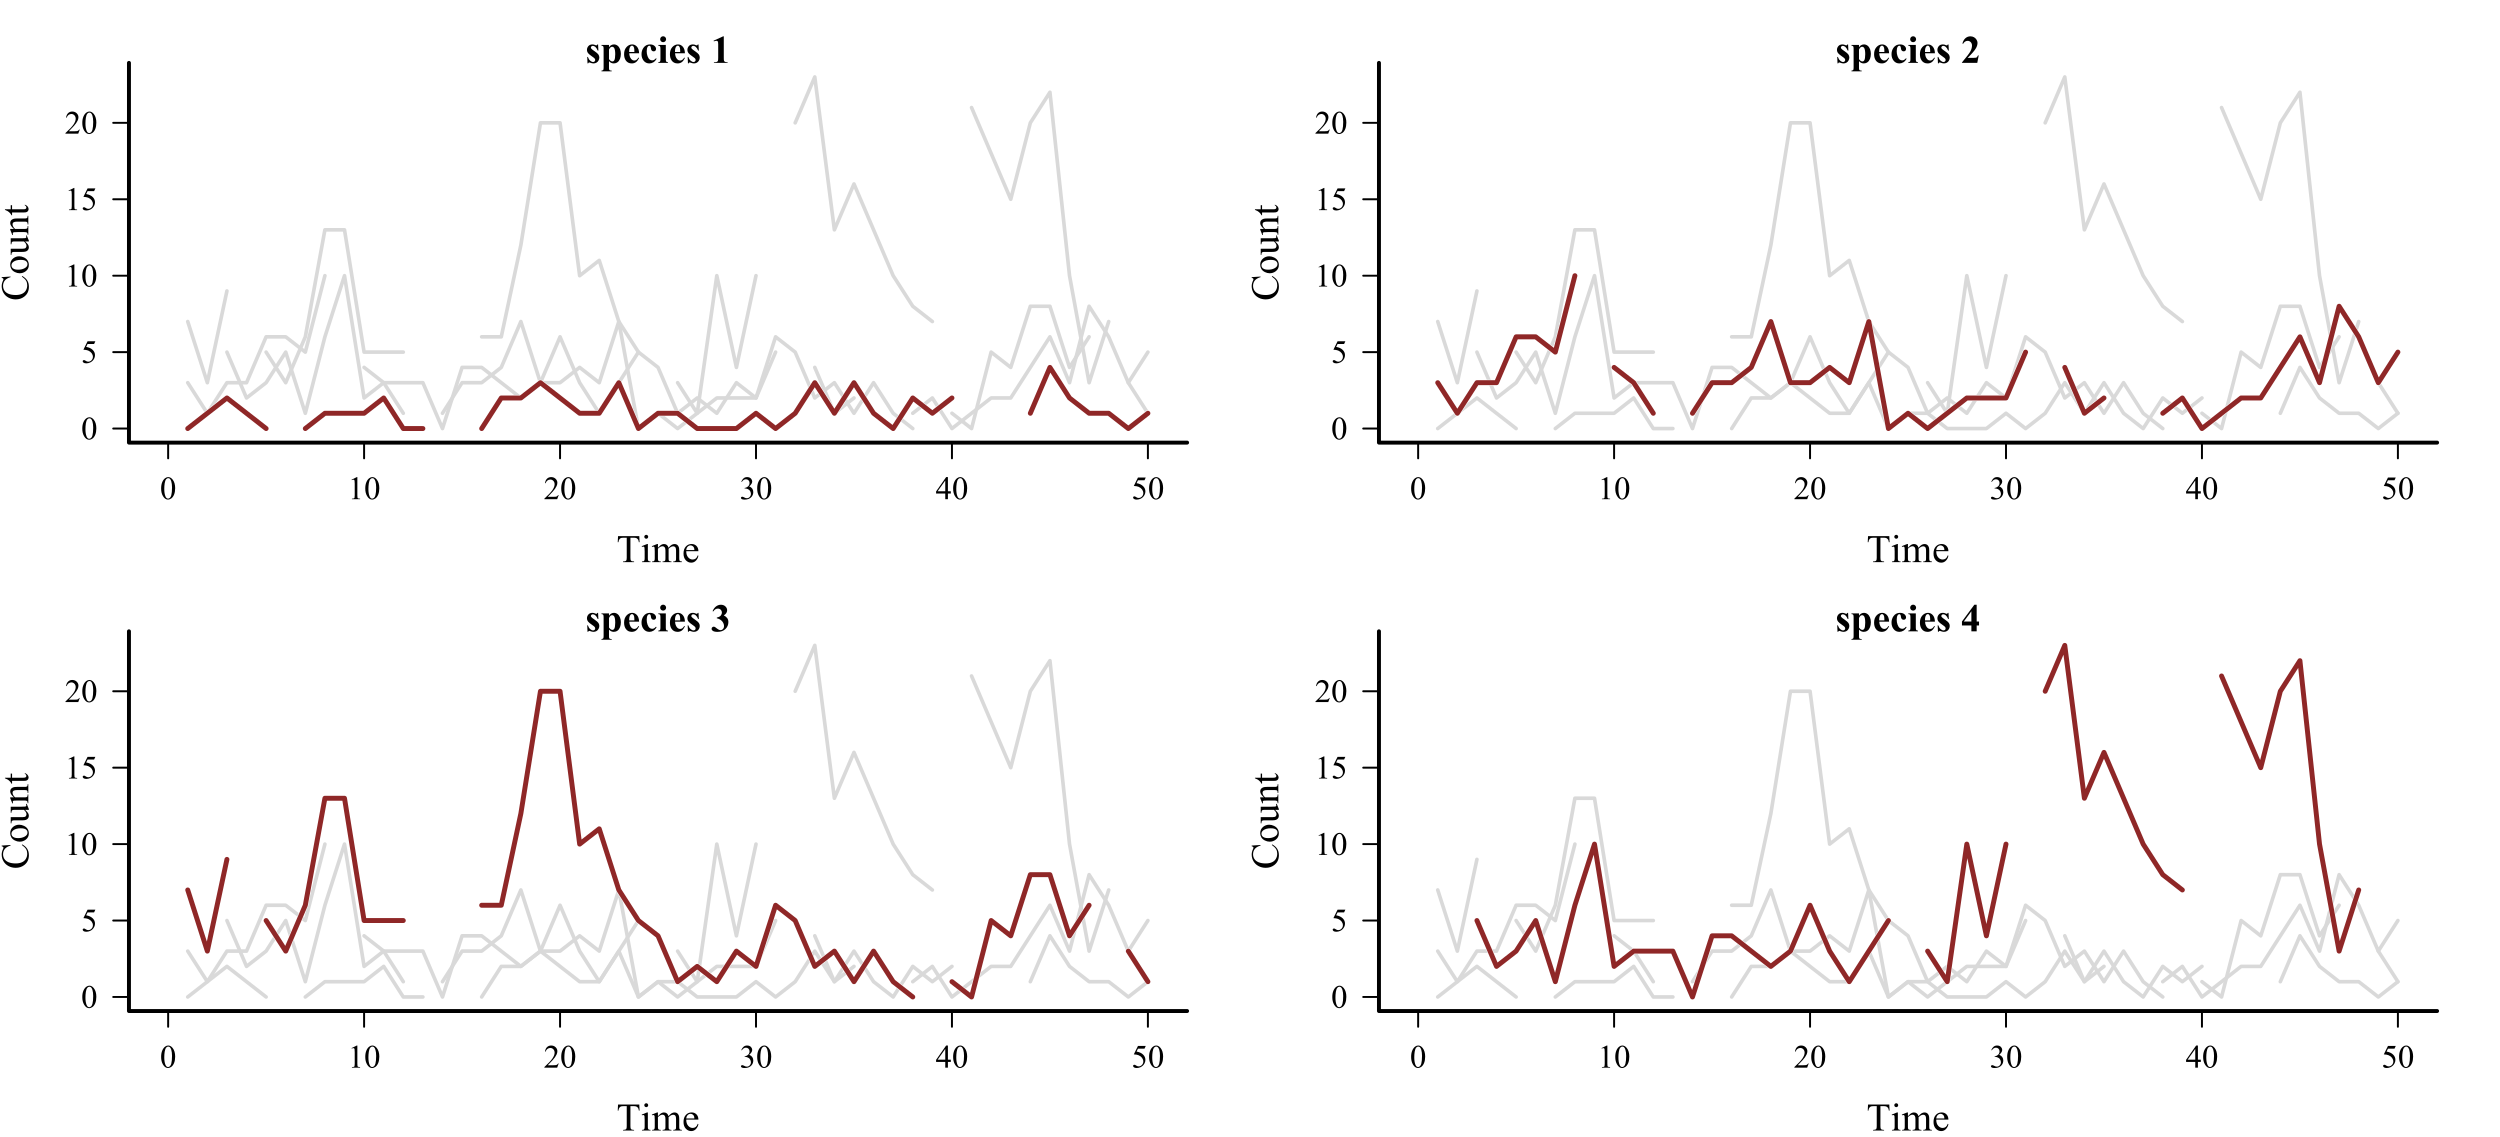 <?xml version="1.0" encoding="UTF-8"?>
<svg xmlns="http://www.w3.org/2000/svg" xmlns:xlink="http://www.w3.org/1999/xlink" width="950pt" height="432pt" viewBox="0 0 950 432" version="1.1">
<defs>
<g>
<symbol overflow="visible" id="glyph0-0">
<path style="stroke:none;" d="M 1.727 0 L 1.727 -7.781 L 7.953 -7.781 L 7.953 0 Z M 1.922 -0.195 L 7.758 -0.195 L 7.758 -7.586 L 1.922 -7.586 Z M 1.922 -0.195 "/>
</symbol>
<symbol overflow="visible" id="glyph0-1">
<path style="stroke:none;" d="M 0.449 -4.074 C 0.445 -5.012 0.586 -5.82 0.875 -6.5 C 1.156 -7.176 1.535 -7.684 2.008 -8.02 C 2.371 -8.281 2.746 -8.414 3.137 -8.414 C 3.766 -8.414 4.336 -8.09 4.84 -7.445 C 5.465 -6.645 5.777 -5.562 5.781 -4.199 C 5.777 -3.242 5.641 -2.43 5.367 -1.762 C 5.09 -1.094 4.738 -0.609 4.312 -0.309 C 3.883 -0.008 3.469 0.141 3.074 0.145 C 2.289 0.141 1.637 -0.32 1.113 -1.246 C 0.668 -2.023 0.445 -2.965 0.449 -4.074 Z M 1.641 -3.922 C 1.641 -2.781 1.781 -1.855 2.062 -1.145 C 2.289 -0.535 2.633 -0.234 3.094 -0.238 C 3.312 -0.234 3.539 -0.332 3.773 -0.531 C 4.008 -0.727 4.184 -1.055 4.309 -1.52 C 4.492 -2.215 4.586 -3.199 4.59 -4.469 C 4.586 -5.406 4.488 -6.191 4.297 -6.82 C 4.148 -7.285 3.961 -7.613 3.734 -7.812 C 3.562 -7.941 3.363 -8.008 3.129 -8.012 C 2.855 -8.008 2.609 -7.887 2.395 -7.641 C 2.102 -7.305 1.902 -6.773 1.797 -6.055 C 1.691 -5.328 1.641 -4.617 1.641 -3.922 Z M 1.641 -3.922 "/>
</symbol>
<symbol overflow="visible" id="glyph0-2">
<path style="stroke:none;" d="M 1.461 -7.434 L 3.465 -8.414 L 3.664 -8.414 L 3.664 -1.453 C 3.66 -0.992 3.68 -0.703 3.723 -0.59 C 3.758 -0.473 3.84 -0.387 3.961 -0.328 C 4.082 -0.266 4.328 -0.23 4.707 -0.227 L 4.707 0 L 1.605 0 L 1.605 -0.227 C 1.992 -0.23 2.242 -0.262 2.355 -0.324 C 2.469 -0.379 2.547 -0.461 2.594 -0.562 C 2.637 -0.66 2.66 -0.957 2.664 -1.453 L 2.664 -5.902 C 2.66 -6.496 2.641 -6.883 2.602 -7.059 C 2.57 -7.188 2.516 -7.281 2.445 -7.344 C 2.367 -7.398 2.277 -7.43 2.176 -7.434 C 2.023 -7.43 1.816 -7.367 1.551 -7.246 Z M 1.461 -7.434 "/>
</symbol>
<symbol overflow="visible" id="glyph0-3">
<path style="stroke:none;" d="M 5.707 -1.586 L 5.129 0 L 0.266 0 L 0.266 -0.227 C 1.695 -1.527 2.703 -2.594 3.289 -3.422 C 3.867 -4.25 4.16 -5.004 4.164 -5.691 C 4.16 -6.207 4 -6.637 3.684 -6.977 C 3.359 -7.312 2.977 -7.48 2.535 -7.484 C 2.125 -7.48 1.762 -7.363 1.441 -7.129 C 1.121 -6.891 0.883 -6.543 0.73 -6.086 L 0.504 -6.086 C 0.605 -6.832 0.863 -7.406 1.285 -7.812 C 1.699 -8.211 2.223 -8.414 2.855 -8.414 C 3.52 -8.414 4.078 -8.199 4.531 -7.77 C 4.977 -7.34 5.203 -6.832 5.203 -6.25 C 5.203 -5.832 5.105 -5.414 4.91 -4.996 C 4.609 -4.336 4.121 -3.641 3.453 -2.91 C 2.438 -1.805 1.809 -1.141 1.562 -0.918 L 3.715 -0.918 C 4.152 -0.914 4.457 -0.93 4.633 -0.965 C 4.809 -0.996 4.969 -1.062 5.109 -1.164 C 5.25 -1.262 5.375 -1.402 5.484 -1.586 Z M 5.707 -1.586 "/>
</symbol>
<symbol overflow="visible" id="glyph0-4">
<path style="stroke:none;" d="M 0.633 -6.676 C 0.867 -7.227 1.164 -7.656 1.523 -7.961 C 1.883 -8.262 2.328 -8.414 2.863 -8.414 C 3.523 -8.414 4.031 -8.199 4.383 -7.77 C 4.648 -7.449 4.781 -7.105 4.785 -6.742 C 4.781 -6.141 4.402 -5.52 3.652 -4.883 C 4.156 -4.68 4.539 -4.395 4.801 -4.027 C 5.059 -3.656 5.191 -3.227 5.191 -2.73 C 5.191 -2.016 4.965 -1.395 4.512 -0.875 C 3.918 -0.195 3.059 0.141 1.938 0.145 C 1.379 0.141 1 0.074 0.805 -0.059 C 0.602 -0.195 0.504 -0.344 0.504 -0.504 C 0.504 -0.621 0.551 -0.723 0.645 -0.812 C 0.738 -0.902 0.852 -0.949 0.992 -0.949 C 1.09 -0.949 1.195 -0.93 1.301 -0.898 C 1.367 -0.875 1.52 -0.801 1.766 -0.676 C 2.008 -0.543 2.18 -0.469 2.273 -0.449 C 2.422 -0.402 2.582 -0.379 2.754 -0.383 C 3.168 -0.379 3.527 -0.539 3.832 -0.863 C 4.137 -1.18 4.289 -1.559 4.293 -2 C 4.289 -2.316 4.219 -2.629 4.078 -2.938 C 3.973 -3.16 3.855 -3.332 3.734 -3.453 C 3.555 -3.609 3.316 -3.758 3.016 -3.891 C 2.707 -4.023 2.398 -4.09 2.086 -4.09 L 1.891 -4.09 L 1.891 -4.273 C 2.207 -4.312 2.527 -4.43 2.852 -4.621 C 3.172 -4.809 3.406 -5.035 3.555 -5.305 C 3.699 -5.57 3.773 -5.867 3.773 -6.188 C 3.773 -6.605 3.641 -6.941 3.383 -7.199 C 3.117 -7.453 2.793 -7.582 2.406 -7.586 C 1.777 -7.582 1.254 -7.246 0.832 -6.578 Z M 0.633 -6.676 "/>
</symbol>
<symbol overflow="visible" id="glyph0-5">
<path style="stroke:none;" d="M 5.793 -3.039 L 5.793 -2.176 L 4.688 -2.176 L 4.688 0 L 3.684 0 L 3.684 -2.176 L 0.195 -2.176 L 0.195 -2.953 L 4.02 -8.414 L 4.688 -8.414 L 4.688 -3.039 Z M 3.684 -3.039 L 3.684 -7.129 L 0.789 -3.039 Z M 3.684 -3.039 "/>
</symbol>
<symbol overflow="visible" id="glyph0-6">
<path style="stroke:none;" d="M 5.406 -8.242 L 4.93 -7.211 L 2.449 -7.211 L 1.91 -6.102 C 2.98 -5.941 3.828 -5.543 4.461 -4.906 C 4.996 -4.352 5.266 -3.703 5.27 -2.961 C 5.266 -2.523 5.18 -2.121 5.004 -1.754 C 4.828 -1.383 4.605 -1.07 4.34 -0.812 C 4.07 -0.551 3.773 -0.344 3.445 -0.188 C 2.977 0.031 2.496 0.141 2.012 0.145 C 1.512 0.141 1.152 0.059 0.934 -0.105 C 0.707 -0.273 0.598 -0.457 0.598 -0.664 C 0.598 -0.773 0.641 -0.875 0.734 -0.961 C 0.824 -1.047 0.945 -1.09 1.09 -1.094 C 1.191 -1.09 1.281 -1.074 1.363 -1.043 C 1.441 -1.012 1.578 -0.93 1.77 -0.797 C 2.074 -0.586 2.379 -0.48 2.691 -0.48 C 3.164 -0.48 3.582 -0.656 3.941 -1.016 C 4.297 -1.371 4.477 -1.809 4.48 -2.328 C 4.477 -2.82 4.316 -3.285 4 -3.723 C 3.676 -4.152 3.234 -4.488 2.676 -4.723 C 2.23 -4.902 1.629 -5.008 0.871 -5.039 L 2.449 -8.242 Z M 5.406 -8.242 "/>
</symbol>
<symbol overflow="visible" id="glyph1-0">
<path style="stroke:none;" d="M 2.07 0 L 2.07 -9.336 L 9.543 -9.336 L 9.543 0 Z M 2.305 -0.234 L 9.309 -0.234 L 9.309 -9.105 L 2.305 -9.105 Z M 2.305 -0.234 "/>
</symbol>
<symbol overflow="visible" id="glyph1-1">
<path style="stroke:none;" d="M 8.645 -9.891 L 8.754 -7.57 L 8.477 -7.57 C 8.418 -7.977 8.344 -8.27 8.258 -8.449 C 8.102 -8.73 7.902 -8.938 7.656 -9.07 C 7.402 -9.203 7.074 -9.27 6.668 -9.273 L 5.273 -9.273 L 5.273 -1.715 C 5.273 -1.102 5.34 -0.723 5.473 -0.578 C 5.656 -0.371 5.938 -0.27 6.324 -0.27 L 6.668 -0.27 L 6.668 0 L 2.473 0 L 2.473 -0.27 L 2.824 -0.27 C 3.238 -0.27 3.535 -0.395 3.715 -0.648 C 3.82 -0.801 3.871 -1.156 3.875 -1.715 L 3.875 -9.273 L 2.684 -9.273 C 2.223 -9.27 1.895 -9.234 1.699 -9.168 C 1.445 -9.074 1.227 -8.898 1.051 -8.637 C 0.867 -8.371 0.762 -8.016 0.73 -7.57 L 0.453 -7.57 L 0.57 -9.891 Z M 8.645 -9.891 "/>
</symbol>
<symbol overflow="visible" id="glyph1-2">
<path style="stroke:none;" d="M 2.168 -10.375 C 2.371 -10.371 2.543 -10.297 2.688 -10.156 C 2.828 -10.008 2.898 -9.836 2.902 -9.637 C 2.898 -9.43 2.828 -9.254 2.688 -9.109 C 2.543 -8.961 2.371 -8.887 2.168 -8.891 C 1.961 -8.887 1.785 -8.961 1.641 -9.109 C 1.492 -9.254 1.418 -9.43 1.422 -9.637 C 1.418 -9.836 1.488 -10.008 1.637 -10.156 C 1.777 -10.297 1.957 -10.371 2.168 -10.375 Z M 2.773 -6.879 L 2.773 -1.512 C 2.77 -1.09 2.801 -0.809 2.863 -0.676 C 2.922 -0.535 3.012 -0.434 3.133 -0.363 C 3.25 -0.293 3.469 -0.258 3.785 -0.262 L 3.785 0 L 0.539 0 L 0.539 -0.262 C 0.863 -0.258 1.082 -0.289 1.195 -0.355 C 1.305 -0.418 1.391 -0.523 1.461 -0.672 C 1.523 -0.816 1.559 -1.098 1.562 -1.512 L 1.562 -4.086 C 1.559 -4.805 1.535 -5.273 1.496 -5.492 C 1.457 -5.645 1.406 -5.754 1.336 -5.816 C 1.262 -5.875 1.16 -5.906 1.035 -5.91 C 0.898 -5.906 0.734 -5.871 0.539 -5.801 L 0.438 -6.062 L 2.449 -6.879 Z M 2.773 -6.879 "/>
</symbol>
<symbol overflow="visible" id="glyph1-3">
<path style="stroke:none;" d="M 2.449 -5.457 C 2.934 -5.941 3.219 -6.223 3.312 -6.297 C 3.527 -6.48 3.766 -6.625 4.02 -6.727 C 4.27 -6.828 4.52 -6.879 4.77 -6.879 C 5.188 -6.879 5.547 -6.754 5.852 -6.512 C 6.152 -6.266 6.355 -5.914 6.457 -5.457 C 6.957 -6.035 7.379 -6.418 7.723 -6.605 C 8.066 -6.785 8.422 -6.879 8.789 -6.879 C 9.145 -6.879 9.457 -6.785 9.734 -6.605 C 10.008 -6.418 10.227 -6.121 10.387 -5.711 C 10.492 -5.426 10.547 -4.984 10.547 -4.383 L 10.547 -1.512 C 10.547 -1.09 10.578 -0.801 10.645 -0.648 C 10.688 -0.539 10.777 -0.449 10.91 -0.375 C 11.043 -0.297 11.258 -0.258 11.555 -0.262 L 11.555 0 L 8.258 0 L 8.258 -0.262 L 8.395 -0.262 C 8.68 -0.258 8.902 -0.312 9.066 -0.43 C 9.176 -0.504 9.258 -0.629 9.309 -0.801 C 9.324 -0.883 9.332 -1.121 9.336 -1.512 L 9.336 -4.383 C 9.332 -4.93 9.27 -5.312 9.141 -5.535 C 8.949 -5.844 8.645 -6 8.23 -6.004 C 7.969 -6 7.711 -5.934 7.453 -5.809 C 7.191 -5.676 6.875 -5.438 6.508 -5.094 L 6.492 -5.012 L 6.508 -4.699 L 6.508 -1.512 C 6.504 -1.051 6.527 -0.766 6.582 -0.656 C 6.629 -0.543 6.727 -0.449 6.871 -0.375 C 7.008 -0.297 7.25 -0.258 7.594 -0.262 L 7.594 0 L 4.215 0 L 4.215 -0.262 C 4.582 -0.258 4.836 -0.301 4.977 -0.391 C 5.113 -0.477 5.211 -0.609 5.266 -0.789 C 5.289 -0.867 5.301 -1.109 5.305 -1.512 L 5.305 -4.383 C 5.301 -4.93 5.223 -5.32 5.062 -5.559 C 4.848 -5.867 4.547 -6.023 4.164 -6.027 C 3.898 -6.023 3.641 -5.953 3.387 -5.812 C 2.98 -5.598 2.668 -5.355 2.449 -5.094 L 2.449 -1.512 C 2.449 -1.07 2.477 -0.785 2.539 -0.656 C 2.598 -0.523 2.691 -0.422 2.812 -0.359 C 2.93 -0.289 3.172 -0.258 3.539 -0.262 L 3.539 0 L 0.234 0 L 0.234 -0.262 C 0.539 -0.258 0.75 -0.289 0.875 -0.359 C 0.992 -0.422 1.086 -0.527 1.152 -0.676 C 1.211 -0.816 1.242 -1.098 1.246 -1.512 L 1.246 -4.062 C 1.242 -4.793 1.223 -5.27 1.184 -5.484 C 1.145 -5.645 1.09 -5.754 1.02 -5.816 C 0.945 -5.875 0.844 -5.906 0.723 -5.91 C 0.582 -5.906 0.422 -5.871 0.234 -5.801 L 0.125 -6.062 L 2.137 -6.879 L 2.449 -6.879 Z M 2.449 -5.457 "/>
</symbol>
<symbol overflow="visible" id="glyph1-4">
<path style="stroke:none;" d="M 1.59 -4.164 C 1.582 -3.168 1.824 -2.391 2.312 -1.832 C 2.797 -1.266 3.367 -0.984 4.027 -0.984 C 4.461 -0.984 4.844 -1.102 5.168 -1.344 C 5.488 -1.582 5.758 -1.996 5.98 -2.582 L 6.207 -2.438 C 6.102 -1.77 5.805 -1.16 5.316 -0.617 C 4.824 -0.07 4.211 0.199 3.473 0.203 C 2.668 0.199 1.98 -0.109 1.41 -0.734 C 0.836 -1.355 0.551 -2.195 0.555 -3.254 C 0.551 -4.395 0.844 -5.285 1.434 -5.926 C 2.016 -6.562 2.75 -6.883 3.641 -6.887 C 4.383 -6.883 5 -6.637 5.484 -6.145 C 5.965 -5.648 6.203 -4.988 6.207 -4.164 Z M 1.59 -4.59 L 4.684 -4.59 C 4.656 -5.012 4.605 -5.312 4.531 -5.492 C 4.406 -5.762 4.227 -5.977 3.984 -6.133 C 3.742 -6.285 3.488 -6.363 3.23 -6.367 C 2.824 -6.363 2.465 -6.207 2.148 -5.895 C 1.828 -5.582 1.641 -5.145 1.59 -4.59 Z M 1.59 -4.59 "/>
</symbol>
<symbol overflow="visible" id="glyph2-0">
<path style="stroke:none;" d="M 0 -2.07 L -9.336 -2.07 L -9.336 -9.543 L 0 -9.543 Z M -0.234 -2.305 L -0.234 -9.309 L -9.105 -9.309 L -9.105 -2.305 Z M -0.234 -2.305 "/>
</symbol>
<symbol overflow="visible" id="glyph2-1">
<path style="stroke:none;" d="M -10.117 -8.996 L -6.754 -9.223 L -6.754 -8.996 C -7.758 -8.691 -8.484 -8.262 -8.93 -7.703 C -9.371 -7.141 -9.59 -6.469 -9.594 -5.691 C -9.59 -5.031 -9.426 -4.438 -9.094 -3.91 C -8.758 -3.375 -8.227 -2.957 -7.5 -2.656 C -6.77 -2.352 -5.859 -2.203 -4.777 -2.203 C -3.879 -2.203 -3.105 -2.344 -2.449 -2.633 C -1.793 -2.914 -1.289 -3.348 -0.938 -3.926 C -0.586 -4.504 -0.41 -5.16 -0.414 -5.902 C -0.41 -6.539 -0.547 -7.105 -0.824 -7.602 C -1.098 -8.09 -1.645 -8.633 -2.465 -9.223 L -2.32 -9.445 C -1.438 -8.949 -0.793 -8.371 -0.387 -7.711 C 0.02 -7.047 0.223 -6.262 0.227 -5.355 C 0.223 -3.715 -0.383 -2.445 -1.598 -1.547 C -2.5 -0.875 -3.566 -0.539 -4.793 -0.539 C -5.777 -0.539 -6.684 -0.758 -7.512 -1.203 C -8.34 -1.641 -8.98 -2.25 -9.434 -3.031 C -9.887 -3.805 -10.113 -4.652 -10.117 -5.574 C -10.113 -6.285 -9.938 -6.992 -9.594 -7.688 C -9.484 -7.891 -9.434 -8.035 -9.434 -8.125 C -9.434 -8.254 -9.477 -8.367 -9.57 -8.469 C -9.699 -8.594 -9.883 -8.684 -10.117 -8.738 Z M -10.117 -8.996 "/>
</symbol>
<symbol overflow="visible" id="glyph2-2">
<path style="stroke:none;" d="M -6.879 -3.734 C -6.879 -4.742 -6.492 -5.555 -5.727 -6.172 C -5.066 -6.688 -4.312 -6.949 -3.465 -6.953 C -2.863 -6.949 -2.258 -6.805 -1.648 -6.52 C -1.031 -6.23 -0.57 -5.836 -0.262 -5.336 C 0.047 -4.832 0.199 -4.273 0.203 -3.656 C 0.199 -2.648 -0.199 -1.848 -1 -1.254 C -1.672 -0.754 -2.43 -0.504 -3.277 -0.504 C -3.887 -0.504 -4.496 -0.652 -5.102 -0.957 C -5.707 -1.258 -6.156 -1.66 -6.445 -2.156 C -6.734 -2.652 -6.879 -3.176 -6.879 -3.734 Z M -6.406 -3.508 C -6.402 -3.246 -6.328 -2.988 -6.176 -2.73 C -6.02 -2.469 -5.75 -2.258 -5.367 -2.098 C -4.984 -1.938 -4.488 -1.855 -3.887 -1.859 C -2.91 -1.855 -2.074 -2.051 -1.371 -2.438 C -0.664 -2.824 -0.309 -3.332 -0.312 -3.969 C -0.309 -4.438 -0.504 -4.828 -0.895 -5.133 C -1.281 -5.438 -1.949 -5.59 -2.902 -5.594 C -4.086 -5.59 -5.02 -5.336 -5.703 -4.828 C -6.168 -4.484 -6.402 -4.043 -6.406 -3.508 Z M -6.406 -3.508 "/>
</symbol>
<symbol overflow="visible" id="glyph2-3">
<path style="stroke:none;" d="M -6.684 -6.324 L -2.633 -6.324 C -1.855 -6.32 -1.383 -6.34 -1.215 -6.379 C -1.039 -6.414 -0.918 -6.473 -0.852 -6.555 C -0.781 -6.633 -0.75 -6.727 -0.75 -6.836 C -0.75 -6.984 -0.789 -7.156 -0.875 -7.348 L -0.621 -7.449 L 0.203 -5.449 L 0.203 -5.121 L -1.211 -5.121 C -0.586 -4.547 -0.195 -4.109 -0.035 -3.809 C 0.121 -3.504 0.199 -3.184 0.203 -2.852 C 0.199 -2.473 0.094 -2.148 -0.121 -1.875 C -0.336 -1.602 -0.613 -1.41 -0.953 -1.305 C -1.293 -1.195 -1.773 -1.141 -2.398 -1.145 L -5.383 -1.145 C -5.699 -1.141 -5.918 -1.109 -6.039 -1.043 C -6.16 -0.973 -6.254 -0.871 -6.32 -0.738 C -6.383 -0.605 -6.414 -0.363 -6.414 -0.016 L -6.684 -0.016 L -6.684 -2.355 L -2.211 -2.355 C -1.586 -2.355 -1.18 -2.461 -0.984 -2.68 C -0.789 -2.891 -0.691 -3.152 -0.691 -3.465 C -0.691 -3.668 -0.754 -3.906 -0.887 -4.176 C -1.016 -4.438 -1.27 -4.754 -1.641 -5.121 L -5.426 -5.121 C -5.805 -5.121 -6.059 -5.051 -6.195 -4.914 C -6.328 -4.773 -6.402 -4.484 -6.414 -4.047 L -6.684 -4.047 Z M -6.684 -6.324 "/>
</symbol>
<symbol overflow="visible" id="glyph2-4">
<path style="stroke:none;" d="M -5.465 -2.414 C -6.406 -3.195 -6.879 -3.941 -6.879 -4.652 C -6.879 -5.02 -6.785 -5.332 -6.605 -5.594 C -6.418 -5.855 -6.117 -6.066 -5.703 -6.223 C -5.406 -6.328 -4.961 -6.379 -4.363 -6.383 L -1.512 -6.383 C -1.086 -6.379 -0.797 -6.414 -0.648 -6.484 C -0.527 -6.535 -0.434 -6.621 -0.363 -6.742 C -0.293 -6.859 -0.258 -7.082 -0.262 -7.406 L 0 -7.406 L 0 -4.102 L -0.262 -4.102 L -0.262 -4.238 C -0.258 -4.547 -0.305 -4.766 -0.402 -4.891 C -0.496 -5.012 -0.637 -5.098 -0.824 -5.148 C -0.895 -5.168 -1.125 -5.18 -1.512 -5.18 L -4.246 -5.18 C -4.852 -5.18 -5.293 -5.098 -5.566 -4.941 C -5.84 -4.781 -5.977 -4.516 -5.98 -4.145 C -5.977 -3.562 -5.66 -2.988 -5.035 -2.414 L -1.512 -2.414 C -1.059 -2.414 -0.777 -2.441 -0.672 -2.496 C -0.527 -2.562 -0.422 -2.652 -0.359 -2.773 C -0.289 -2.891 -0.258 -3.133 -0.262 -3.5 L 0 -3.5 L 0 -0.195 L -0.262 -0.195 L -0.262 -0.344 C -0.258 -0.68 -0.344 -0.91 -0.52 -1.031 C -0.691 -1.148 -1.023 -1.207 -1.512 -1.211 L -3.992 -1.211 C -4.789 -1.207 -5.277 -1.188 -5.457 -1.156 C -5.629 -1.117 -5.75 -1.062 -5.812 -0.988 C -5.875 -0.91 -5.906 -0.809 -5.91 -0.688 C -5.906 -0.547 -5.871 -0.383 -5.801 -0.195 L -6.062 -0.086 L -6.879 -2.102 L -6.879 -2.414 Z M -5.465 -2.414 "/>
</symbol>
<symbol overflow="visible" id="glyph2-5">
<path style="stroke:none;" d="M -8.879 -2.406 L -6.684 -2.406 L -6.684 -3.969 L -6.172 -3.969 L -6.172 -2.406 L -1.84 -2.406 C -1.402 -2.402 -1.109 -2.465 -0.961 -2.594 C -0.812 -2.715 -0.738 -2.875 -0.738 -3.07 C -0.738 -3.23 -0.785 -3.387 -0.887 -3.539 C -0.98 -3.688 -1.129 -3.801 -1.328 -3.887 L -1.328 -4.172 C -0.848 -4 -0.488 -3.758 -0.25 -3.449 C -0.012 -3.137 0.105 -2.816 0.109 -2.488 C 0.105 -2.262 0.047 -2.043 -0.074 -1.832 C -0.195 -1.617 -0.375 -1.457 -0.609 -1.355 C -0.84 -1.25 -1.195 -1.199 -1.68 -1.203 L -6.172 -1.203 L -6.172 -0.145 L -6.414 -0.145 C -6.52 -0.41 -6.699 -0.684 -6.957 -0.965 C -7.207 -1.242 -7.512 -1.492 -7.863 -1.715 C -8.047 -1.824 -8.383 -1.98 -8.879 -2.18 Z M -8.879 -2.406 "/>
</symbol>
<symbol overflow="visible" id="glyph3-0">
<path style="stroke:none;" d="M 2.07 0 L 2.07 -9.336 L 9.543 -9.336 L 9.543 0 Z M 2.305 -0.234 L 9.309 -0.234 L 9.309 -9.105 L 2.305 -9.105 Z M 2.305 -0.234 "/>
</symbol>
<symbol overflow="visible" id="glyph3-1">
<path style="stroke:none;" d="M 4.816 -7.012 L 4.926 -4.684 L 4.676 -4.684 C 4.379 -5.371 4.07 -5.844 3.754 -6.098 C 3.434 -6.348 3.117 -6.473 2.801 -6.477 C 2.602 -6.473 2.43 -6.406 2.289 -6.277 C 2.145 -6.141 2.074 -5.988 2.078 -5.812 C 2.074 -5.68 2.125 -5.551 2.227 -5.434 C 2.379 -5.23 2.812 -4.891 3.527 -4.41 C 4.242 -3.922 4.711 -3.512 4.941 -3.176 C 5.164 -2.84 5.277 -2.461 5.281 -2.043 C 5.277 -1.66 5.184 -1.289 4.996 -0.926 C 4.805 -0.559 4.535 -0.277 4.191 -0.086 C 3.844 0.105 3.465 0.199 3.051 0.203 C 2.719 0.199 2.281 0.102 1.742 -0.102 C 1.594 -0.152 1.496 -0.18 1.445 -0.184 C 1.281 -0.18 1.148 -0.062 1.043 0.184 L 0.801 0.184 L 0.688 -2.27 L 0.934 -2.27 C 1.148 -1.621 1.449 -1.141 1.832 -0.824 C 2.211 -0.5 2.574 -0.34 2.918 -0.344 C 3.152 -0.34 3.344 -0.41 3.492 -0.559 C 3.641 -0.699 3.715 -0.875 3.715 -1.078 C 3.715 -1.312 3.641 -1.512 3.496 -1.684 C 3.348 -1.852 3.02 -2.109 2.516 -2.457 C 1.77 -2.969 1.289 -3.363 1.074 -3.641 C 0.746 -4.035 0.586 -4.477 0.59 -4.961 C 0.586 -5.484 0.766 -5.961 1.133 -6.387 C 1.492 -6.809 2.02 -7.02 2.707 -7.023 C 3.074 -7.02 3.43 -6.93 3.777 -6.754 C 3.906 -6.68 4.016 -6.645 4.102 -6.645 C 4.188 -6.645 4.254 -6.66 4.309 -6.699 C 4.359 -6.73 4.445 -6.836 4.566 -7.012 Z M 4.816 -7.012 "/>
</symbol>
<symbol overflow="visible" id="glyph3-2">
<path style="stroke:none;" d="M 3.145 -0.691 L 3.145 1.844 C 3.141 2.191 3.168 2.43 3.227 2.559 C 3.281 2.684 3.367 2.777 3.484 2.836 C 3.598 2.895 3.828 2.922 4.172 2.926 L 4.172 3.195 L 0.285 3.195 L 0.285 2.926 C 0.586 2.91 0.809 2.828 0.957 2.672 C 1.051 2.559 1.102 2.266 1.102 1.801 L 1.102 -5.398 C 1.102 -5.875 1.043 -6.184 0.934 -6.32 C 0.816 -6.453 0.602 -6.531 0.285 -6.551 L 0.285 -6.82 L 3.145 -6.82 L 3.145 -5.922 C 3.379 -6.27 3.621 -6.523 3.875 -6.684 C 4.227 -6.906 4.613 -7.02 5.035 -7.023 C 5.531 -7.02 5.988 -6.863 6.402 -6.551 C 6.812 -6.234 7.125 -5.797 7.34 -5.242 C 7.551 -4.684 7.656 -4.082 7.66 -3.441 C 7.656 -2.746 7.547 -2.117 7.328 -1.547 C 7.105 -0.977 6.785 -0.539 6.363 -0.242 C 5.941 0.055 5.473 0.199 4.961 0.203 C 4.582 0.199 4.23 0.121 3.91 -0.043 C 3.664 -0.168 3.41 -0.387 3.145 -0.691 Z M 3.145 -1.43 C 3.559 -0.836 4.008 -0.539 4.488 -0.539 C 4.746 -0.539 4.961 -0.676 5.137 -0.957 C 5.387 -1.363 5.512 -2.141 5.516 -3.289 C 5.512 -4.461 5.375 -5.266 5.098 -5.703 C 4.91 -5.988 4.66 -6.133 4.355 -6.137 C 3.859 -6.133 3.457 -5.777 3.145 -5.07 Z M 3.145 -1.43 "/>
</symbol>
<symbol overflow="visible" id="glyph3-3">
<path style="stroke:none;" d="M 6.281 -3.656 L 2.539 -3.656 C 2.578 -2.75 2.82 -2.035 3.262 -1.512 C 3.594 -1.105 3.996 -0.902 4.473 -0.906 C 4.762 -0.902 5.027 -0.984 5.266 -1.148 C 5.504 -1.312 5.758 -1.605 6.031 -2.027 L 6.281 -1.867 C 5.91 -1.113 5.5 -0.578 5.055 -0.266 C 4.605 0.047 4.086 0.199 3.5 0.203 C 2.484 0.199 1.719 -0.188 1.203 -0.965 C 0.781 -1.586 0.574 -2.363 0.578 -3.297 C 0.574 -4.434 0.883 -5.34 1.5 -6.012 C 2.113 -6.684 2.832 -7.02 3.66 -7.023 C 4.352 -7.02 4.953 -6.734 5.461 -6.172 C 5.969 -5.602 6.242 -4.766 6.281 -3.656 Z M 4.488 -4.145 C 4.488 -4.922 4.445 -5.461 4.359 -5.754 C 4.273 -6.047 4.141 -6.266 3.961 -6.418 C 3.859 -6.504 3.723 -6.551 3.551 -6.551 C 3.297 -6.551 3.09 -6.426 2.934 -6.18 C 2.645 -5.746 2.5 -5.152 2.504 -4.398 L 2.504 -4.145 Z M 4.488 -4.145 "/>
</symbol>
<symbol overflow="visible" id="glyph3-4">
<path style="stroke:none;" d="M 6.07 -1.758 L 6.297 -1.582 C 5.973 -0.98 5.57 -0.531 5.094 -0.238 C 4.609 0.055 4.102 0.199 3.566 0.203 C 2.656 0.199 1.93 -0.141 1.387 -0.824 C 0.84 -1.508 0.566 -2.332 0.57 -3.297 C 0.566 -4.223 0.816 -5.039 1.312 -5.75 C 1.91 -6.594 2.734 -7.02 3.785 -7.023 C 4.488 -7.02 5.047 -6.844 5.465 -6.492 C 5.879 -6.137 6.086 -5.738 6.09 -5.305 C 6.086 -5.023 6.004 -4.801 5.84 -4.637 C 5.672 -4.469 5.453 -4.387 5.18 -4.391 C 4.891 -4.387 4.652 -4.484 4.469 -4.676 C 4.277 -4.863 4.16 -5.199 4.121 -5.691 C 4.09 -5.992 4.02 -6.207 3.91 -6.332 C 3.793 -6.453 3.664 -6.516 3.516 -6.516 C 3.281 -6.516 3.082 -6.391 2.918 -6.141 C 2.664 -5.766 2.535 -5.191 2.539 -4.422 C 2.535 -3.777 2.637 -3.164 2.844 -2.578 C 3.047 -1.992 3.328 -1.555 3.684 -1.27 C 3.949 -1.059 4.266 -0.953 4.633 -0.957 C 4.867 -0.953 5.094 -1.012 5.309 -1.125 C 5.523 -1.234 5.777 -1.445 6.07 -1.758 Z M 6.07 -1.758 "/>
</symbol>
<symbol overflow="visible" id="glyph3-5">
<path style="stroke:none;" d="M 2.145 -10.125 C 2.457 -10.125 2.723 -10.012 2.945 -9.793 C 3.164 -9.566 3.273 -9.301 3.277 -8.996 C 3.273 -8.68 3.164 -8.414 2.945 -8.199 C 2.723 -7.977 2.457 -7.867 2.145 -7.871 C 1.832 -7.867 1.566 -7.977 1.348 -8.199 C 1.129 -8.414 1.02 -8.68 1.02 -8.996 C 1.02 -9.301 1.129 -9.566 1.348 -9.793 C 1.566 -10.012 1.832 -10.125 2.145 -10.125 Z M 3.164 -6.82 L 3.164 -1.414 C 3.164 -0.93 3.219 -0.625 3.332 -0.492 C 3.441 -0.359 3.66 -0.281 3.992 -0.262 L 3.992 0 L 0.305 0 L 0.305 -0.262 C 0.605 -0.27 0.828 -0.355 0.977 -0.523 C 1.074 -0.633 1.125 -0.93 1.125 -1.414 L 1.125 -5.398 C 1.125 -5.875 1.066 -6.184 0.957 -6.32 C 0.84 -6.453 0.625 -6.531 0.305 -6.551 L 0.305 -6.82 Z M 3.164 -6.82 "/>
</symbol>
<symbol overflow="visible" id="glyph3-6">
<path style="stroke:none;" d=""/>
</symbol>
<symbol overflow="visible" id="glyph3-7">
<path style="stroke:none;" d="M 4.867 -10.098 L 4.867 -2.008 C 4.863 -1.395 4.891 -1.004 4.945 -0.84 C 5 -0.668 5.109 -0.531 5.281 -0.43 C 5.445 -0.32 5.719 -0.27 6.098 -0.27 L 6.324 -0.27 L 6.324 0 L 1.117 0 L 1.117 -0.27 L 1.379 -0.27 C 1.797 -0.27 2.098 -0.316 2.281 -0.414 C 2.461 -0.512 2.586 -0.645 2.648 -0.816 C 2.711 -0.984 2.742 -1.383 2.742 -2.008 L 2.742 -7.133 C 2.742 -7.586 2.719 -7.875 2.676 -7.992 C 2.633 -8.105 2.551 -8.199 2.434 -8.281 C 2.309 -8.359 2.172 -8.402 2.02 -8.402 C 1.77 -8.402 1.469 -8.324 1.117 -8.172 L 0.984 -8.434 L 4.625 -10.098 Z M 4.867 -10.098 "/>
</symbol>
<symbol overflow="visible" id="glyph3-8">
<path style="stroke:none;" d="M 6.188 0 L 0.363 0 L 0.363 -0.16 C 2.148 -2.281 3.23 -3.711 3.613 -4.449 C 3.992 -5.18 4.184 -5.898 4.188 -6.602 C 4.184 -7.109 4.023 -7.535 3.711 -7.875 C 3.391 -8.211 3.008 -8.379 2.555 -8.383 C 1.805 -8.379 1.223 -8.004 0.809 -7.258 L 0.539 -7.352 C 0.801 -8.285 1.199 -8.977 1.734 -9.426 C 2.27 -9.871 2.887 -10.094 3.59 -10.098 C 4.086 -10.094 4.543 -9.977 4.961 -9.746 C 5.371 -9.508 5.695 -9.188 5.93 -8.785 C 6.164 -8.375 6.281 -7.996 6.281 -7.645 C 6.281 -6.996 6.102 -6.34 5.742 -5.676 C 5.25 -4.773 4.176 -3.52 2.523 -1.91 L 4.66 -1.91 C 5.184 -1.91 5.527 -1.93 5.684 -1.977 C 5.84 -2.016 5.969 -2.09 6.074 -2.199 C 6.176 -2.301 6.309 -2.523 6.477 -2.859 L 6.742 -2.859 Z M 6.188 0 "/>
</symbol>
<symbol overflow="visible" id="glyph3-9">
<path style="stroke:none;" d="M 2.211 -4.961 L 2.211 -5.215 C 2.762 -5.375 3.148 -5.523 3.363 -5.664 C 3.574 -5.801 3.758 -6.012 3.918 -6.297 C 4.07 -6.582 4.148 -6.871 4.152 -7.164 C 4.148 -7.566 4 -7.914 3.711 -8.203 C 3.414 -8.492 3.051 -8.637 2.613 -8.637 C 1.93 -8.637 1.348 -8.277 0.875 -7.559 L 0.605 -7.652 C 0.949 -8.465 1.398 -9.074 1.949 -9.484 C 2.496 -9.891 3.105 -10.094 3.777 -10.098 C 4.461 -10.094 5.027 -9.887 5.473 -9.469 C 5.918 -9.047 6.141 -8.559 6.141 -8.004 C 6.141 -7.637 6.035 -7.285 5.832 -6.949 C 5.621 -6.609 5.297 -6.309 4.859 -6.055 C 5.422 -5.773 5.855 -5.434 6.16 -5.031 C 6.457 -4.621 6.609 -4.109 6.609 -3.5 C 6.609 -2.465 6.234 -1.59 5.488 -0.871 C 4.742 -0.148 3.742 0.211 2.488 0.211 C 1.648 0.211 1.039 0.074 0.656 -0.203 C 0.379 -0.395 0.238 -0.645 0.242 -0.957 C 0.238 -1.176 0.32 -1.367 0.48 -1.527 C 0.641 -1.684 0.824 -1.762 1.035 -1.766 C 1.195 -1.762 1.348 -1.73 1.488 -1.664 C 1.566 -1.625 1.84 -1.41 2.316 -1.023 C 2.785 -0.637 3.23 -0.445 3.648 -0.445 C 4.004 -0.445 4.312 -0.586 4.574 -0.871 C 4.828 -1.152 4.957 -1.512 4.961 -1.953 C 4.957 -2.617 4.723 -3.234 4.258 -3.797 C 3.789 -4.359 3.105 -4.746 2.211 -4.961 Z M 2.211 -4.961 "/>
</symbol>
<symbol overflow="visible" id="glyph3-10">
<path style="stroke:none;" d="M 0.371 -3.727 L 5.07 -10.098 L 5.961 -10.098 L 5.961 -3.727 L 6.863 -3.727 L 6.863 -2.219 L 5.961 -2.219 L 5.961 0 L 3.953 0 L 3.953 -2.219 L 0.371 -2.219 Z M 1.078 -3.727 L 3.953 -3.727 L 3.953 -7.629 Z M 1.078 -3.727 "/>
</symbol>
</g>
</defs>
<g id="surface326">
<rect x="0" y="0" width="950" height="432" style="fill:rgb(100%,100%,100%);fill-opacity:1;stroke:none;"/>
<path style="fill:none;stroke-width:0.75;stroke-linecap:round;stroke-linejoin:round;stroke:rgb(0%,0%,0%);stroke-opacity:1;stroke-miterlimit:10;" d="M 63.895 168.191 L 436.203 168.191 "/>
<path style="fill:none;stroke-width:0.75;stroke-linecap:round;stroke-linejoin:round;stroke:rgb(0%,0%,0%);stroke-opacity:1;stroke-miterlimit:10;" d="M 63.895 168.191 L 63.895 174.168 "/>
<path style="fill:none;stroke-width:0.75;stroke-linecap:round;stroke-linejoin:round;stroke:rgb(0%,0%,0%);stroke-opacity:1;stroke-miterlimit:10;" d="M 138.355 168.191 L 138.355 174.168 "/>
<path style="fill:none;stroke-width:0.75;stroke-linecap:round;stroke-linejoin:round;stroke:rgb(0%,0%,0%);stroke-opacity:1;stroke-miterlimit:10;" d="M 212.82 168.191 L 212.82 174.168 "/>
<path style="fill:none;stroke-width:0.75;stroke-linecap:round;stroke-linejoin:round;stroke:rgb(0%,0%,0%);stroke-opacity:1;stroke-miterlimit:10;" d="M 287.281 168.191 L 287.281 174.168 "/>
<path style="fill:none;stroke-width:0.75;stroke-linecap:round;stroke-linejoin:round;stroke:rgb(0%,0%,0%);stroke-opacity:1;stroke-miterlimit:10;" d="M 361.742 168.191 L 361.742 174.168 "/>
<path style="fill:none;stroke-width:0.75;stroke-linecap:round;stroke-linejoin:round;stroke:rgb(0%,0%,0%);stroke-opacity:1;stroke-miterlimit:10;" d="M 436.203 168.191 L 436.203 174.168 "/>
<g style="fill:rgb(0%,0%,0%);fill-opacity:1;">
  <use xlink:href="#glyph0-1" x="60.781" y="189.707"/>
</g>
<g style="fill:rgb(0%,0%,0%);fill-opacity:1;">
  <use xlink:href="#glyph0-2" x="132.129" y="189.707"/>
  <use xlink:href="#glyph0-1" x="138.354" y="189.707"/>
</g>
<g style="fill:rgb(0%,0%,0%);fill-opacity:1;">
  <use xlink:href="#glyph0-3" x="206.594" y="189.707"/>
  <use xlink:href="#glyph0-1" x="212.819" y="189.707"/>
</g>
<g style="fill:rgb(0%,0%,0%);fill-opacity:1;">
  <use xlink:href="#glyph0-4" x="281.055" y="189.707"/>
  <use xlink:href="#glyph0-1" x="287.28" y="189.707"/>
</g>
<g style="fill:rgb(0%,0%,0%);fill-opacity:1;">
  <use xlink:href="#glyph0-5" x="355.516" y="189.707"/>
  <use xlink:href="#glyph0-1" x="361.741" y="189.707"/>
</g>
<g style="fill:rgb(0%,0%,0%);fill-opacity:1;">
  <use xlink:href="#glyph0-6" x="429.977" y="189.707"/>
  <use xlink:href="#glyph0-1" x="436.202" y="189.707"/>
</g>
<path style="fill:none;stroke-width:0.75;stroke-linecap:round;stroke-linejoin:round;stroke:rgb(0%,0%,0%);stroke-opacity:1;stroke-miterlimit:10;" d="M 49.004 162.848 L 49.004 46.676 "/>
<path style="fill:none;stroke-width:0.75;stroke-linecap:round;stroke-linejoin:round;stroke:rgb(0%,0%,0%);stroke-opacity:1;stroke-miterlimit:10;" d="M 49.004 162.848 L 43.027 162.848 "/>
<path style="fill:none;stroke-width:0.75;stroke-linecap:round;stroke-linejoin:round;stroke:rgb(0%,0%,0%);stroke-opacity:1;stroke-miterlimit:10;" d="M 49.004 133.805 L 43.027 133.805 "/>
<path style="fill:none;stroke-width:0.75;stroke-linecap:round;stroke-linejoin:round;stroke:rgb(0%,0%,0%);stroke-opacity:1;stroke-miterlimit:10;" d="M 49.004 104.762 L 43.027 104.762 "/>
<path style="fill:none;stroke-width:0.75;stroke-linecap:round;stroke-linejoin:round;stroke:rgb(0%,0%,0%);stroke-opacity:1;stroke-miterlimit:10;" d="M 49.004 75.719 L 43.027 75.719 "/>
<path style="fill:none;stroke-width:0.75;stroke-linecap:round;stroke-linejoin:round;stroke:rgb(0%,0%,0%);stroke-opacity:1;stroke-miterlimit:10;" d="M 49.004 46.676 L 43.027 46.676 "/>
<g style="fill:rgb(0%,0%,0%);fill-opacity:1;">
  <use xlink:href="#glyph0-1" x="30.824" y="166.969"/>
</g>
<g style="fill:rgb(0%,0%,0%);fill-opacity:1;">
  <use xlink:href="#glyph0-6" x="30.824" y="137.926"/>
</g>
<g style="fill:rgb(0%,0%,0%);fill-opacity:1;">
  <use xlink:href="#glyph0-2" x="24.602" y="108.883"/>
  <use xlink:href="#glyph0-1" x="30.827" y="108.883"/>
</g>
<g style="fill:rgb(0%,0%,0%);fill-opacity:1;">
  <use xlink:href="#glyph0-2" x="24.602" y="79.84"/>
  <use xlink:href="#glyph0-6" x="30.827" y="79.84"/>
</g>
<g style="fill:rgb(0%,0%,0%);fill-opacity:1;">
  <use xlink:href="#glyph0-3" x="24.602" y="50.797"/>
  <use xlink:href="#glyph0-1" x="30.827" y="50.797"/>
</g>
<path style="fill:none;stroke-width:0.75;stroke-linecap:round;stroke-linejoin:round;stroke:rgb(0%,0%,0%);stroke-opacity:1;stroke-miterlimit:10;" d="M 49.004 23.902 L 49.004 168.191 L 451.098 168.191 "/>
<g style="fill:rgb(0%,0%,0%);fill-opacity:1;">
  <use xlink:href="#glyph1-1" x="234.285" y="213.609"/>
  <use xlink:href="#glyph1-2" x="243.411" y="213.609"/>
  <use xlink:href="#glyph1-3" x="247.562" y="213.609"/>
  <use xlink:href="#glyph1-4" x="259.183" y="213.609"/>
</g>
<g style="fill:rgb(0%,0%,0%);fill-opacity:1;">
  <use xlink:href="#glyph2-1" x="10.758" y="114.309"/>
  <use xlink:href="#glyph2-2" x="10.758" y="104.344"/>
  <use xlink:href="#glyph2-3" x="10.758" y="96.874"/>
  <use xlink:href="#glyph2-4" x="10.758" y="89.404"/>
  <use xlink:href="#glyph2-5" x="10.758" y="81.934"/>
</g>
<g style="fill:rgb(0%,0%,0%);fill-opacity:1;">
  <use xlink:href="#glyph3-1" x="222.457" y="23.902"/>
  <use xlink:href="#glyph3-2" x="228.271" y="23.902"/>
  <use xlink:href="#glyph3-3" x="236.58" y="23.902"/>
  <use xlink:href="#glyph3-4" x="243.211" y="23.902"/>
  <use xlink:href="#glyph3-5" x="249.842" y="23.902"/>
  <use xlink:href="#glyph3-3" x="253.993" y="23.902"/>
  <use xlink:href="#glyph3-1" x="260.624" y="23.902"/>
  <use xlink:href="#glyph3-6" x="266.438" y="23.902"/>
  <use xlink:href="#glyph3-7" x="270.173" y="23.902"/>
</g>
<path style="fill:none;stroke-width:1.387;stroke-linecap:round;stroke-linejoin:round;stroke:rgb(85.098%,85.098%,85.098%);stroke-opacity:1;stroke-miterlimit:10;" d="M 71.34 162.848 L 78.789 157.039 L 86.234 151.23 L 101.125 162.848 "/>
<path style="fill:none;stroke-width:1.387;stroke-linecap:round;stroke-linejoin:round;stroke:rgb(85.098%,85.098%,85.098%);stroke-opacity:1;stroke-miterlimit:10;" d="M 116.02 162.848 L 123.465 157.039 L 138.355 157.039 L 145.805 151.23 L 153.25 162.848 L 160.695 162.848 "/>
<path style="fill:none;stroke-width:1.387;stroke-linecap:round;stroke-linejoin:round;stroke:rgb(85.098%,85.098%,85.098%);stroke-opacity:1;stroke-miterlimit:10;" d="M 183.035 162.848 L 190.48 151.23 L 197.926 151.23 L 205.371 145.422 L 212.82 151.23 L 220.266 157.039 L 227.711 157.039 L 235.156 145.422 L 242.602 162.848 L 250.051 157.039 L 257.496 157.039 L 264.941 162.848 L 279.836 162.848 L 287.281 157.039 L 294.727 162.848 L 302.172 157.039 L 309.617 145.422 L 317.066 157.039 L 324.512 145.422 L 331.957 157.039 L 339.402 162.848 L 346.852 151.23 L 354.297 157.039 L 361.742 151.23 "/>
<path style="fill:none;stroke-width:1.387;stroke-linecap:round;stroke-linejoin:round;stroke:rgb(85.098%,85.098%,85.098%);stroke-opacity:1;stroke-miterlimit:10;" d="M 391.527 157.039 L 398.973 139.613 L 406.418 151.23 L 413.863 157.039 L 421.312 157.039 L 428.758 162.848 L 436.203 157.039 "/>
<path style="fill:none;stroke-width:1.387;stroke-linecap:round;stroke-linejoin:round;stroke:rgb(85.098%,85.098%,85.098%);stroke-opacity:1;stroke-miterlimit:10;" d="M 71.34 145.422 L 78.789 157.039 L 86.234 145.422 L 93.68 145.422 L 101.125 127.996 L 108.574 127.996 L 116.02 133.805 L 123.465 104.762 "/>
<path style="fill:none;stroke-width:1.387;stroke-linecap:round;stroke-linejoin:round;stroke:rgb(85.098%,85.098%,85.098%);stroke-opacity:1;stroke-miterlimit:10;" d="M 138.355 139.613 L 145.805 145.422 L 153.25 157.039 "/>
<path style="fill:none;stroke-width:1.387;stroke-linecap:round;stroke-linejoin:round;stroke:rgb(85.098%,85.098%,85.098%);stroke-opacity:1;stroke-miterlimit:10;" d="M 168.141 157.039 L 175.59 145.422 L 183.035 145.422 L 190.48 139.613 L 197.926 122.188 L 205.371 145.422 L 212.82 145.422 L 220.266 139.613 L 227.711 145.422 L 235.156 122.188 L 242.602 162.848 L 250.051 157.039 L 257.496 162.848 L 272.387 151.23 L 287.281 151.23 L 294.727 133.805 "/>
<path style="fill:none;stroke-width:1.387;stroke-linecap:round;stroke-linejoin:round;stroke:rgb(85.098%,85.098%,85.098%);stroke-opacity:1;stroke-miterlimit:10;" d="M 309.617 139.613 L 317.066 157.039 L 324.512 151.23 "/>
<path style="fill:none;stroke-width:1.387;stroke-linecap:round;stroke-linejoin:round;stroke:rgb(85.098%,85.098%,85.098%);stroke-opacity:1;stroke-miterlimit:10;" d="M 346.852 157.039 L 354.297 151.23 L 361.742 162.848 L 376.633 151.23 L 384.082 151.23 L 398.973 127.996 L 406.418 145.422 L 413.863 116.379 L 421.312 127.996 L 428.758 145.422 L 436.203 133.805 "/>
<path style="fill:none;stroke-width:1.387;stroke-linecap:round;stroke-linejoin:round;stroke:rgb(85.098%,85.098%,85.098%);stroke-opacity:1;stroke-miterlimit:10;" d="M 71.34 122.188 L 78.789 145.422 L 86.234 110.57 "/>
<path style="fill:none;stroke-width:1.387;stroke-linecap:round;stroke-linejoin:round;stroke:rgb(85.098%,85.098%,85.098%);stroke-opacity:1;stroke-miterlimit:10;" d="M 101.125 133.805 L 108.574 145.422 L 116.02 127.996 L 123.465 87.336 L 130.91 87.336 L 138.355 133.805 L 153.25 133.805 "/>
<path style="fill:none;stroke-width:1.387;stroke-linecap:round;stroke-linejoin:round;stroke:rgb(85.098%,85.098%,85.098%);stroke-opacity:1;stroke-miterlimit:10;" d="M 183.035 127.996 L 190.48 127.996 L 197.926 93.145 L 205.371 46.676 L 212.82 46.676 L 220.266 104.762 L 227.711 98.953 L 235.156 122.188 L 242.602 133.805 L 250.051 139.613 L 257.496 157.039 L 264.941 151.23 L 272.387 157.039 L 279.836 145.422 L 287.281 151.23 L 294.727 127.996 L 302.172 133.805 L 309.617 151.23 L 317.066 145.422 L 324.512 157.039 L 331.957 145.422 L 339.402 157.039 L 346.852 162.848 "/>
<path style="fill:none;stroke-width:1.387;stroke-linecap:round;stroke-linejoin:round;stroke:rgb(85.098%,85.098%,85.098%);stroke-opacity:1;stroke-miterlimit:10;" d="M 361.742 157.039 L 369.188 162.848 L 376.633 133.805 L 384.082 139.613 L 391.527 116.379 L 398.973 116.379 L 406.418 139.613 L 413.863 127.996 "/>
<path style="fill:none;stroke-width:1.387;stroke-linecap:round;stroke-linejoin:round;stroke:rgb(85.098%,85.098%,85.098%);stroke-opacity:1;stroke-miterlimit:10;" d="M 428.758 145.422 L 436.203 157.039 "/>
<path style="fill:none;stroke-width:1.387;stroke-linecap:round;stroke-linejoin:round;stroke:rgb(85.098%,85.098%,85.098%);stroke-opacity:1;stroke-miterlimit:10;" d="M 86.234 133.805 L 93.68 151.23 L 101.125 145.422 L 108.574 133.805 L 116.02 157.039 L 123.465 127.996 L 130.91 104.762 L 138.355 151.23 L 145.805 145.422 L 160.695 145.422 L 168.141 162.848 L 175.59 139.613 L 183.035 139.613 L 197.926 151.23 L 205.371 145.422 L 212.82 127.996 L 220.266 145.422 L 227.711 157.039 L 242.602 133.805 "/>
<path style="fill:none;stroke-width:1.387;stroke-linecap:round;stroke-linejoin:round;stroke:rgb(85.098%,85.098%,85.098%);stroke-opacity:1;stroke-miterlimit:10;" d="M 257.496 145.422 L 264.941 157.039 L 272.387 104.762 L 279.836 139.613 L 287.281 104.762 "/>
<path style="fill:none;stroke-width:1.387;stroke-linecap:round;stroke-linejoin:round;stroke:rgb(85.098%,85.098%,85.098%);stroke-opacity:1;stroke-miterlimit:10;" d="M 302.172 46.676 L 309.617 29.246 L 317.066 87.336 L 324.512 69.91 L 339.402 104.762 L 346.852 116.379 L 354.297 122.188 "/>
<path style="fill:none;stroke-width:1.387;stroke-linecap:round;stroke-linejoin:round;stroke:rgb(85.098%,85.098%,85.098%);stroke-opacity:1;stroke-miterlimit:10;" d="M 369.188 40.867 L 376.633 58.293 L 384.082 75.719 L 391.527 46.676 L 398.973 35.059 L 406.418 104.762 L 413.863 145.422 L 421.312 122.188 "/>
<path style="fill:none;stroke-width:2.25;stroke-linecap:round;stroke-linejoin:round;stroke:rgb(100%,100%,100%);stroke-opacity:1;stroke-miterlimit:10;" d="M 71.34 162.848 L 78.789 157.039 L 86.234 151.23 L 101.125 162.848 "/>
<path style="fill:none;stroke-width:2.25;stroke-linecap:round;stroke-linejoin:round;stroke:rgb(100%,100%,100%);stroke-opacity:1;stroke-miterlimit:10;" d="M 116.02 162.848 L 123.465 157.039 L 138.355 157.039 L 145.805 151.23 L 153.25 162.848 L 160.695 162.848 "/>
<path style="fill:none;stroke-width:2.25;stroke-linecap:round;stroke-linejoin:round;stroke:rgb(100%,100%,100%);stroke-opacity:1;stroke-miterlimit:10;" d="M 183.035 162.848 L 190.48 151.23 L 197.926 151.23 L 205.371 145.422 L 212.82 151.23 L 220.266 157.039 L 227.711 157.039 L 235.156 145.422 L 242.602 162.848 L 250.051 157.039 L 257.496 157.039 L 264.941 162.848 L 279.836 162.848 L 287.281 157.039 L 294.727 162.848 L 302.172 157.039 L 309.617 145.422 L 317.066 157.039 L 324.512 145.422 L 331.957 157.039 L 339.402 162.848 L 346.852 151.23 L 354.297 157.039 L 361.742 151.23 "/>
<path style="fill:none;stroke-width:2.25;stroke-linecap:round;stroke-linejoin:round;stroke:rgb(100%,100%,100%);stroke-opacity:1;stroke-miterlimit:10;" d="M 391.527 157.039 L 398.973 139.613 L 406.418 151.23 L 413.863 157.039 L 421.312 157.039 L 428.758 162.848 L 436.203 157.039 "/>
<path style="fill:none;stroke-width:1.875;stroke-linecap:round;stroke-linejoin:round;stroke:rgb(56.078%,15.294%,15.294%);stroke-opacity:1;stroke-miterlimit:10;" d="M 71.34 162.848 L 78.789 157.039 L 86.234 151.23 L 101.125 162.848 "/>
<path style="fill:none;stroke-width:1.875;stroke-linecap:round;stroke-linejoin:round;stroke:rgb(56.078%,15.294%,15.294%);stroke-opacity:1;stroke-miterlimit:10;" d="M 116.02 162.848 L 123.465 157.039 L 138.355 157.039 L 145.805 151.23 L 153.25 162.848 L 160.695 162.848 "/>
<path style="fill:none;stroke-width:1.875;stroke-linecap:round;stroke-linejoin:round;stroke:rgb(56.078%,15.294%,15.294%);stroke-opacity:1;stroke-miterlimit:10;" d="M 183.035 162.848 L 190.48 151.23 L 197.926 151.23 L 205.371 145.422 L 212.82 151.23 L 220.266 157.039 L 227.711 157.039 L 235.156 145.422 L 242.602 162.848 L 250.051 157.039 L 257.496 157.039 L 264.941 162.848 L 279.836 162.848 L 287.281 157.039 L 294.727 162.848 L 302.172 157.039 L 309.617 145.422 L 317.066 157.039 L 324.512 145.422 L 331.957 157.039 L 339.402 162.848 L 346.852 151.23 L 354.297 157.039 L 361.742 151.23 "/>
<path style="fill:none;stroke-width:1.875;stroke-linecap:round;stroke-linejoin:round;stroke:rgb(56.078%,15.294%,15.294%);stroke-opacity:1;stroke-miterlimit:10;" d="M 391.527 157.039 L 398.973 139.613 L 406.418 151.23 L 413.863 157.039 L 421.312 157.039 L 428.758 162.848 L 436.203 157.039 "/>
<path style="fill:none;stroke-width:1.5;stroke-linecap:round;stroke-linejoin:round;stroke:rgb(0%,0%,0%);stroke-opacity:1;stroke-miterlimit:10;" d="M 49.004 23.902 L 49.004 168.191 L 451.098 168.191 "/>
<path style="fill:none;stroke-width:0.75;stroke-linecap:round;stroke-linejoin:round;stroke:rgb(0%,0%,0%);stroke-opacity:1;stroke-miterlimit:10;" d="M 538.895 168.191 L 911.203 168.191 "/>
<path style="fill:none;stroke-width:0.75;stroke-linecap:round;stroke-linejoin:round;stroke:rgb(0%,0%,0%);stroke-opacity:1;stroke-miterlimit:10;" d="M 538.895 168.191 L 538.895 174.168 "/>
<path style="fill:none;stroke-width:0.75;stroke-linecap:round;stroke-linejoin:round;stroke:rgb(0%,0%,0%);stroke-opacity:1;stroke-miterlimit:10;" d="M 613.355 168.191 L 613.355 174.168 "/>
<path style="fill:none;stroke-width:0.75;stroke-linecap:round;stroke-linejoin:round;stroke:rgb(0%,0%,0%);stroke-opacity:1;stroke-miterlimit:10;" d="M 687.82 168.191 L 687.82 174.168 "/>
<path style="fill:none;stroke-width:0.75;stroke-linecap:round;stroke-linejoin:round;stroke:rgb(0%,0%,0%);stroke-opacity:1;stroke-miterlimit:10;" d="M 762.281 168.191 L 762.281 174.168 "/>
<path style="fill:none;stroke-width:0.75;stroke-linecap:round;stroke-linejoin:round;stroke:rgb(0%,0%,0%);stroke-opacity:1;stroke-miterlimit:10;" d="M 836.742 168.191 L 836.742 174.168 "/>
<path style="fill:none;stroke-width:0.75;stroke-linecap:round;stroke-linejoin:round;stroke:rgb(0%,0%,0%);stroke-opacity:1;stroke-miterlimit:10;" d="M 911.203 168.191 L 911.203 174.168 "/>
<g style="fill:rgb(0%,0%,0%);fill-opacity:1;">
  <use xlink:href="#glyph0-1" x="535.781" y="189.707"/>
</g>
<g style="fill:rgb(0%,0%,0%);fill-opacity:1;">
  <use xlink:href="#glyph0-2" x="607.129" y="189.707"/>
  <use xlink:href="#glyph0-1" x="613.354" y="189.707"/>
</g>
<g style="fill:rgb(0%,0%,0%);fill-opacity:1;">
  <use xlink:href="#glyph0-3" x="681.594" y="189.707"/>
  <use xlink:href="#glyph0-1" x="687.819" y="189.707"/>
</g>
<g style="fill:rgb(0%,0%,0%);fill-opacity:1;">
  <use xlink:href="#glyph0-4" x="756.055" y="189.707"/>
  <use xlink:href="#glyph0-1" x="762.28" y="189.707"/>
</g>
<g style="fill:rgb(0%,0%,0%);fill-opacity:1;">
  <use xlink:href="#glyph0-5" x="830.516" y="189.707"/>
  <use xlink:href="#glyph0-1" x="836.741" y="189.707"/>
</g>
<g style="fill:rgb(0%,0%,0%);fill-opacity:1;">
  <use xlink:href="#glyph0-6" x="904.977" y="189.707"/>
  <use xlink:href="#glyph0-1" x="911.202" y="189.707"/>
</g>
<path style="fill:none;stroke-width:0.75;stroke-linecap:round;stroke-linejoin:round;stroke:rgb(0%,0%,0%);stroke-opacity:1;stroke-miterlimit:10;" d="M 524.004 162.848 L 524.004 46.676 "/>
<path style="fill:none;stroke-width:0.75;stroke-linecap:round;stroke-linejoin:round;stroke:rgb(0%,0%,0%);stroke-opacity:1;stroke-miterlimit:10;" d="M 524.004 162.848 L 518.027 162.848 "/>
<path style="fill:none;stroke-width:0.75;stroke-linecap:round;stroke-linejoin:round;stroke:rgb(0%,0%,0%);stroke-opacity:1;stroke-miterlimit:10;" d="M 524.004 133.805 L 518.027 133.805 "/>
<path style="fill:none;stroke-width:0.75;stroke-linecap:round;stroke-linejoin:round;stroke:rgb(0%,0%,0%);stroke-opacity:1;stroke-miterlimit:10;" d="M 524.004 104.762 L 518.027 104.762 "/>
<path style="fill:none;stroke-width:0.75;stroke-linecap:round;stroke-linejoin:round;stroke:rgb(0%,0%,0%);stroke-opacity:1;stroke-miterlimit:10;" d="M 524.004 75.719 L 518.027 75.719 "/>
<path style="fill:none;stroke-width:0.75;stroke-linecap:round;stroke-linejoin:round;stroke:rgb(0%,0%,0%);stroke-opacity:1;stroke-miterlimit:10;" d="M 524.004 46.676 L 518.027 46.676 "/>
<g style="fill:rgb(0%,0%,0%);fill-opacity:1;">
  <use xlink:href="#glyph0-1" x="505.824" y="166.969"/>
</g>
<g style="fill:rgb(0%,0%,0%);fill-opacity:1;">
  <use xlink:href="#glyph0-6" x="505.824" y="137.926"/>
</g>
<g style="fill:rgb(0%,0%,0%);fill-opacity:1;">
  <use xlink:href="#glyph0-2" x="499.602" y="108.883"/>
  <use xlink:href="#glyph0-1" x="505.827" y="108.883"/>
</g>
<g style="fill:rgb(0%,0%,0%);fill-opacity:1;">
  <use xlink:href="#glyph0-2" x="499.602" y="79.84"/>
  <use xlink:href="#glyph0-6" x="505.827" y="79.84"/>
</g>
<g style="fill:rgb(0%,0%,0%);fill-opacity:1;">
  <use xlink:href="#glyph0-3" x="499.602" y="50.797"/>
  <use xlink:href="#glyph0-1" x="505.827" y="50.797"/>
</g>
<path style="fill:none;stroke-width:0.75;stroke-linecap:round;stroke-linejoin:round;stroke:rgb(0%,0%,0%);stroke-opacity:1;stroke-miterlimit:10;" d="M 524.004 23.902 L 524.004 168.191 L 926.098 168.191 "/>
<g style="fill:rgb(0%,0%,0%);fill-opacity:1;">
  <use xlink:href="#glyph1-1" x="709.285" y="213.609"/>
  <use xlink:href="#glyph1-2" x="718.411" y="213.609"/>
  <use xlink:href="#glyph1-3" x="722.562" y="213.609"/>
  <use xlink:href="#glyph1-4" x="734.183" y="213.609"/>
</g>
<g style="fill:rgb(0%,0%,0%);fill-opacity:1;">
  <use xlink:href="#glyph2-1" x="485.758" y="114.309"/>
  <use xlink:href="#glyph2-2" x="485.758" y="104.344"/>
  <use xlink:href="#glyph2-3" x="485.758" y="96.874"/>
  <use xlink:href="#glyph2-4" x="485.758" y="89.404"/>
  <use xlink:href="#glyph2-5" x="485.758" y="81.934"/>
</g>
<g style="fill:rgb(0%,0%,0%);fill-opacity:1;">
  <use xlink:href="#glyph3-1" x="697.457" y="23.902"/>
  <use xlink:href="#glyph3-2" x="703.271" y="23.902"/>
  <use xlink:href="#glyph3-3" x="711.58" y="23.902"/>
  <use xlink:href="#glyph3-4" x="718.211" y="23.902"/>
  <use xlink:href="#glyph3-5" x="724.842" y="23.902"/>
  <use xlink:href="#glyph3-3" x="728.993" y="23.902"/>
  <use xlink:href="#glyph3-1" x="735.624" y="23.902"/>
  <use xlink:href="#glyph3-6" x="741.438" y="23.902"/>
  <use xlink:href="#glyph3-8" x="745.173" y="23.902"/>
</g>
<path style="fill:none;stroke-width:1.387;stroke-linecap:round;stroke-linejoin:round;stroke:rgb(85.098%,85.098%,85.098%);stroke-opacity:1;stroke-miterlimit:10;" d="M 546.34 162.848 L 553.789 157.039 L 561.234 151.23 L 576.125 162.848 "/>
<path style="fill:none;stroke-width:1.387;stroke-linecap:round;stroke-linejoin:round;stroke:rgb(85.098%,85.098%,85.098%);stroke-opacity:1;stroke-miterlimit:10;" d="M 591.02 162.848 L 598.465 157.039 L 613.355 157.039 L 620.805 151.23 L 628.25 162.848 L 635.695 162.848 "/>
<path style="fill:none;stroke-width:1.387;stroke-linecap:round;stroke-linejoin:round;stroke:rgb(85.098%,85.098%,85.098%);stroke-opacity:1;stroke-miterlimit:10;" d="M 658.035 162.848 L 665.48 151.23 L 672.926 151.23 L 680.371 145.422 L 687.82 151.23 L 695.266 157.039 L 702.711 157.039 L 710.156 145.422 L 717.602 162.848 L 725.051 157.039 L 732.496 157.039 L 739.941 162.848 L 754.836 162.848 L 762.281 157.039 L 769.727 162.848 L 777.172 157.039 L 784.617 145.422 L 792.066 157.039 L 799.512 145.422 L 806.957 157.039 L 814.402 162.848 L 821.852 151.23 L 829.297 157.039 L 836.742 151.23 "/>
<path style="fill:none;stroke-width:1.387;stroke-linecap:round;stroke-linejoin:round;stroke:rgb(85.098%,85.098%,85.098%);stroke-opacity:1;stroke-miterlimit:10;" d="M 866.527 157.039 L 873.973 139.613 L 881.418 151.23 L 888.863 157.039 L 896.312 157.039 L 903.758 162.848 L 911.203 157.039 "/>
<path style="fill:none;stroke-width:1.387;stroke-linecap:round;stroke-linejoin:round;stroke:rgb(85.098%,85.098%,85.098%);stroke-opacity:1;stroke-miterlimit:10;" d="M 546.34 145.422 L 553.789 157.039 L 561.234 145.422 L 568.68 145.422 L 576.125 127.996 L 583.574 127.996 L 591.02 133.805 L 598.465 104.762 "/>
<path style="fill:none;stroke-width:1.387;stroke-linecap:round;stroke-linejoin:round;stroke:rgb(85.098%,85.098%,85.098%);stroke-opacity:1;stroke-miterlimit:10;" d="M 613.355 139.613 L 620.805 145.422 L 628.25 157.039 "/>
<path style="fill:none;stroke-width:1.387;stroke-linecap:round;stroke-linejoin:round;stroke:rgb(85.098%,85.098%,85.098%);stroke-opacity:1;stroke-miterlimit:10;" d="M 643.141 157.039 L 650.59 145.422 L 658.035 145.422 L 665.48 139.613 L 672.926 122.188 L 680.371 145.422 L 687.82 145.422 L 695.266 139.613 L 702.711 145.422 L 710.156 122.188 L 717.602 162.848 L 725.051 157.039 L 732.496 162.848 L 747.387 151.23 L 762.281 151.23 L 769.727 133.805 "/>
<path style="fill:none;stroke-width:1.387;stroke-linecap:round;stroke-linejoin:round;stroke:rgb(85.098%,85.098%,85.098%);stroke-opacity:1;stroke-miterlimit:10;" d="M 784.617 139.613 L 792.066 157.039 L 799.512 151.23 "/>
<path style="fill:none;stroke-width:1.387;stroke-linecap:round;stroke-linejoin:round;stroke:rgb(85.098%,85.098%,85.098%);stroke-opacity:1;stroke-miterlimit:10;" d="M 821.852 157.039 L 829.297 151.23 L 836.742 162.848 L 851.633 151.23 L 859.082 151.23 L 873.973 127.996 L 881.418 145.422 L 888.863 116.379 L 896.312 127.996 L 903.758 145.422 L 911.203 133.805 "/>
<path style="fill:none;stroke-width:1.387;stroke-linecap:round;stroke-linejoin:round;stroke:rgb(85.098%,85.098%,85.098%);stroke-opacity:1;stroke-miterlimit:10;" d="M 546.34 122.188 L 553.789 145.422 L 561.234 110.57 "/>
<path style="fill:none;stroke-width:1.387;stroke-linecap:round;stroke-linejoin:round;stroke:rgb(85.098%,85.098%,85.098%);stroke-opacity:1;stroke-miterlimit:10;" d="M 576.125 133.805 L 583.574 145.422 L 591.02 127.996 L 598.465 87.336 L 605.91 87.336 L 613.355 133.805 L 628.25 133.805 "/>
<path style="fill:none;stroke-width:1.387;stroke-linecap:round;stroke-linejoin:round;stroke:rgb(85.098%,85.098%,85.098%);stroke-opacity:1;stroke-miterlimit:10;" d="M 658.035 127.996 L 665.48 127.996 L 672.926 93.145 L 680.371 46.676 L 687.82 46.676 L 695.266 104.762 L 702.711 98.953 L 710.156 122.188 L 717.602 133.805 L 725.051 139.613 L 732.496 157.039 L 739.941 151.23 L 747.387 157.039 L 754.836 145.422 L 762.281 151.23 L 769.727 127.996 L 777.172 133.805 L 784.617 151.23 L 792.066 145.422 L 799.512 157.039 L 806.957 145.422 L 814.402 157.039 L 821.852 162.848 "/>
<path style="fill:none;stroke-width:1.387;stroke-linecap:round;stroke-linejoin:round;stroke:rgb(85.098%,85.098%,85.098%);stroke-opacity:1;stroke-miterlimit:10;" d="M 836.742 157.039 L 844.188 162.848 L 851.633 133.805 L 859.082 139.613 L 866.527 116.379 L 873.973 116.379 L 881.418 139.613 L 888.863 127.996 "/>
<path style="fill:none;stroke-width:1.387;stroke-linecap:round;stroke-linejoin:round;stroke:rgb(85.098%,85.098%,85.098%);stroke-opacity:1;stroke-miterlimit:10;" d="M 903.758 145.422 L 911.203 157.039 "/>
<path style="fill:none;stroke-width:1.387;stroke-linecap:round;stroke-linejoin:round;stroke:rgb(85.098%,85.098%,85.098%);stroke-opacity:1;stroke-miterlimit:10;" d="M 561.234 133.805 L 568.68 151.23 L 576.125 145.422 L 583.574 133.805 L 591.02 157.039 L 598.465 127.996 L 605.91 104.762 L 613.355 151.23 L 620.805 145.422 L 635.695 145.422 L 643.141 162.848 L 650.59 139.613 L 658.035 139.613 L 672.926 151.23 L 680.371 145.422 L 687.82 127.996 L 695.266 145.422 L 702.711 157.039 L 717.602 133.805 "/>
<path style="fill:none;stroke-width:1.387;stroke-linecap:round;stroke-linejoin:round;stroke:rgb(85.098%,85.098%,85.098%);stroke-opacity:1;stroke-miterlimit:10;" d="M 732.496 145.422 L 739.941 157.039 L 747.387 104.762 L 754.836 139.613 L 762.281 104.762 "/>
<path style="fill:none;stroke-width:1.387;stroke-linecap:round;stroke-linejoin:round;stroke:rgb(85.098%,85.098%,85.098%);stroke-opacity:1;stroke-miterlimit:10;" d="M 777.172 46.676 L 784.617 29.246 L 792.066 87.336 L 799.512 69.91 L 814.402 104.762 L 821.852 116.379 L 829.297 122.188 "/>
<path style="fill:none;stroke-width:1.387;stroke-linecap:round;stroke-linejoin:round;stroke:rgb(85.098%,85.098%,85.098%);stroke-opacity:1;stroke-miterlimit:10;" d="M 844.188 40.867 L 851.633 58.293 L 859.082 75.719 L 866.527 46.676 L 873.973 35.059 L 881.418 104.762 L 888.863 145.422 L 896.312 122.188 "/>
<path style="fill:none;stroke-width:2.25;stroke-linecap:round;stroke-linejoin:round;stroke:rgb(100%,100%,100%);stroke-opacity:1;stroke-miterlimit:10;" d="M 546.34 145.422 L 553.789 157.039 L 561.234 145.422 L 568.68 145.422 L 576.125 127.996 L 583.574 127.996 L 591.02 133.805 L 598.465 104.762 "/>
<path style="fill:none;stroke-width:2.25;stroke-linecap:round;stroke-linejoin:round;stroke:rgb(100%,100%,100%);stroke-opacity:1;stroke-miterlimit:10;" d="M 613.355 139.613 L 620.805 145.422 L 628.25 157.039 "/>
<path style="fill:none;stroke-width:2.25;stroke-linecap:round;stroke-linejoin:round;stroke:rgb(100%,100%,100%);stroke-opacity:1;stroke-miterlimit:10;" d="M 643.141 157.039 L 650.59 145.422 L 658.035 145.422 L 665.48 139.613 L 672.926 122.188 L 680.371 145.422 L 687.82 145.422 L 695.266 139.613 L 702.711 145.422 L 710.156 122.188 L 717.602 162.848 L 725.051 157.039 L 732.496 162.848 L 747.387 151.23 L 762.281 151.23 L 769.727 133.805 "/>
<path style="fill:none;stroke-width:2.25;stroke-linecap:round;stroke-linejoin:round;stroke:rgb(100%,100%,100%);stroke-opacity:1;stroke-miterlimit:10;" d="M 784.617 139.613 L 792.066 157.039 L 799.512 151.23 "/>
<path style="fill:none;stroke-width:2.25;stroke-linecap:round;stroke-linejoin:round;stroke:rgb(100%,100%,100%);stroke-opacity:1;stroke-miterlimit:10;" d="M 821.852 157.039 L 829.297 151.23 L 836.742 162.848 L 851.633 151.23 L 859.082 151.23 L 873.973 127.996 L 881.418 145.422 L 888.863 116.379 L 896.312 127.996 L 903.758 145.422 L 911.203 133.805 "/>
<path style="fill:none;stroke-width:1.875;stroke-linecap:round;stroke-linejoin:round;stroke:rgb(56.078%,15.294%,15.294%);stroke-opacity:1;stroke-miterlimit:10;" d="M 546.34 145.422 L 553.789 157.039 L 561.234 145.422 L 568.68 145.422 L 576.125 127.996 L 583.574 127.996 L 591.02 133.805 L 598.465 104.762 "/>
<path style="fill:none;stroke-width:1.875;stroke-linecap:round;stroke-linejoin:round;stroke:rgb(56.078%,15.294%,15.294%);stroke-opacity:1;stroke-miterlimit:10;" d="M 613.355 139.613 L 620.805 145.422 L 628.25 157.039 "/>
<path style="fill:none;stroke-width:1.875;stroke-linecap:round;stroke-linejoin:round;stroke:rgb(56.078%,15.294%,15.294%);stroke-opacity:1;stroke-miterlimit:10;" d="M 643.141 157.039 L 650.59 145.422 L 658.035 145.422 L 665.48 139.613 L 672.926 122.188 L 680.371 145.422 L 687.82 145.422 L 695.266 139.613 L 702.711 145.422 L 710.156 122.188 L 717.602 162.848 L 725.051 157.039 L 732.496 162.848 L 747.387 151.23 L 762.281 151.23 L 769.727 133.805 "/>
<path style="fill:none;stroke-width:1.875;stroke-linecap:round;stroke-linejoin:round;stroke:rgb(56.078%,15.294%,15.294%);stroke-opacity:1;stroke-miterlimit:10;" d="M 784.617 139.613 L 792.066 157.039 L 799.512 151.23 "/>
<path style="fill:none;stroke-width:1.875;stroke-linecap:round;stroke-linejoin:round;stroke:rgb(56.078%,15.294%,15.294%);stroke-opacity:1;stroke-miterlimit:10;" d="M 821.852 157.039 L 829.297 151.23 L 836.742 162.848 L 851.633 151.23 L 859.082 151.23 L 873.973 127.996 L 881.418 145.422 L 888.863 116.379 L 896.312 127.996 L 903.758 145.422 L 911.203 133.805 "/>
<path style="fill:none;stroke-width:1.5;stroke-linecap:round;stroke-linejoin:round;stroke:rgb(0%,0%,0%);stroke-opacity:1;stroke-miterlimit:10;" d="M 524.004 23.902 L 524.004 168.191 L 926.098 168.191 "/>
<path style="fill:none;stroke-width:0.75;stroke-linecap:round;stroke-linejoin:round;stroke:rgb(0%,0%,0%);stroke-opacity:1;stroke-miterlimit:10;" d="M 63.895 384.191 L 436.203 384.191 "/>
<path style="fill:none;stroke-width:0.75;stroke-linecap:round;stroke-linejoin:round;stroke:rgb(0%,0%,0%);stroke-opacity:1;stroke-miterlimit:10;" d="M 63.895 384.191 L 63.895 390.168 "/>
<path style="fill:none;stroke-width:0.75;stroke-linecap:round;stroke-linejoin:round;stroke:rgb(0%,0%,0%);stroke-opacity:1;stroke-miterlimit:10;" d="M 138.355 384.191 L 138.355 390.168 "/>
<path style="fill:none;stroke-width:0.75;stroke-linecap:round;stroke-linejoin:round;stroke:rgb(0%,0%,0%);stroke-opacity:1;stroke-miterlimit:10;" d="M 212.82 384.191 L 212.82 390.168 "/>
<path style="fill:none;stroke-width:0.75;stroke-linecap:round;stroke-linejoin:round;stroke:rgb(0%,0%,0%);stroke-opacity:1;stroke-miterlimit:10;" d="M 287.281 384.191 L 287.281 390.168 "/>
<path style="fill:none;stroke-width:0.75;stroke-linecap:round;stroke-linejoin:round;stroke:rgb(0%,0%,0%);stroke-opacity:1;stroke-miterlimit:10;" d="M 361.742 384.191 L 361.742 390.168 "/>
<path style="fill:none;stroke-width:0.75;stroke-linecap:round;stroke-linejoin:round;stroke:rgb(0%,0%,0%);stroke-opacity:1;stroke-miterlimit:10;" d="M 436.203 384.191 L 436.203 390.168 "/>
<g style="fill:rgb(0%,0%,0%);fill-opacity:1;">
  <use xlink:href="#glyph0-1" x="60.781" y="405.707"/>
</g>
<g style="fill:rgb(0%,0%,0%);fill-opacity:1;">
  <use xlink:href="#glyph0-2" x="132.129" y="405.707"/>
  <use xlink:href="#glyph0-1" x="138.354" y="405.707"/>
</g>
<g style="fill:rgb(0%,0%,0%);fill-opacity:1;">
  <use xlink:href="#glyph0-3" x="206.594" y="405.707"/>
  <use xlink:href="#glyph0-1" x="212.819" y="405.707"/>
</g>
<g style="fill:rgb(0%,0%,0%);fill-opacity:1;">
  <use xlink:href="#glyph0-4" x="281.055" y="405.707"/>
  <use xlink:href="#glyph0-1" x="287.28" y="405.707"/>
</g>
<g style="fill:rgb(0%,0%,0%);fill-opacity:1;">
  <use xlink:href="#glyph0-5" x="355.516" y="405.707"/>
  <use xlink:href="#glyph0-1" x="361.741" y="405.707"/>
</g>
<g style="fill:rgb(0%,0%,0%);fill-opacity:1;">
  <use xlink:href="#glyph0-6" x="429.977" y="405.707"/>
  <use xlink:href="#glyph0-1" x="436.202" y="405.707"/>
</g>
<path style="fill:none;stroke-width:0.75;stroke-linecap:round;stroke-linejoin:round;stroke:rgb(0%,0%,0%);stroke-opacity:1;stroke-miterlimit:10;" d="M 49.004 378.848 L 49.004 262.676 "/>
<path style="fill:none;stroke-width:0.75;stroke-linecap:round;stroke-linejoin:round;stroke:rgb(0%,0%,0%);stroke-opacity:1;stroke-miterlimit:10;" d="M 49.004 378.848 L 43.027 378.848 "/>
<path style="fill:none;stroke-width:0.75;stroke-linecap:round;stroke-linejoin:round;stroke:rgb(0%,0%,0%);stroke-opacity:1;stroke-miterlimit:10;" d="M 49.004 349.805 L 43.027 349.805 "/>
<path style="fill:none;stroke-width:0.75;stroke-linecap:round;stroke-linejoin:round;stroke:rgb(0%,0%,0%);stroke-opacity:1;stroke-miterlimit:10;" d="M 49.004 320.762 L 43.027 320.762 "/>
<path style="fill:none;stroke-width:0.75;stroke-linecap:round;stroke-linejoin:round;stroke:rgb(0%,0%,0%);stroke-opacity:1;stroke-miterlimit:10;" d="M 49.004 291.719 L 43.027 291.719 "/>
<path style="fill:none;stroke-width:0.75;stroke-linecap:round;stroke-linejoin:round;stroke:rgb(0%,0%,0%);stroke-opacity:1;stroke-miterlimit:10;" d="M 49.004 262.676 L 43.027 262.676 "/>
<g style="fill:rgb(0%,0%,0%);fill-opacity:1;">
  <use xlink:href="#glyph0-1" x="30.824" y="382.969"/>
</g>
<g style="fill:rgb(0%,0%,0%);fill-opacity:1;">
  <use xlink:href="#glyph0-6" x="30.824" y="353.926"/>
</g>
<g style="fill:rgb(0%,0%,0%);fill-opacity:1;">
  <use xlink:href="#glyph0-2" x="24.602" y="324.883"/>
  <use xlink:href="#glyph0-1" x="30.827" y="324.883"/>
</g>
<g style="fill:rgb(0%,0%,0%);fill-opacity:1;">
  <use xlink:href="#glyph0-2" x="24.602" y="295.84"/>
  <use xlink:href="#glyph0-6" x="30.827" y="295.84"/>
</g>
<g style="fill:rgb(0%,0%,0%);fill-opacity:1;">
  <use xlink:href="#glyph0-3" x="24.602" y="266.797"/>
  <use xlink:href="#glyph0-1" x="30.827" y="266.797"/>
</g>
<path style="fill:none;stroke-width:0.75;stroke-linecap:round;stroke-linejoin:round;stroke:rgb(0%,0%,0%);stroke-opacity:1;stroke-miterlimit:10;" d="M 49.004 239.902 L 49.004 384.191 L 451.098 384.191 "/>
<g style="fill:rgb(0%,0%,0%);fill-opacity:1;">
  <use xlink:href="#glyph1-1" x="234.285" y="429.609"/>
  <use xlink:href="#glyph1-2" x="243.411" y="429.609"/>
  <use xlink:href="#glyph1-3" x="247.562" y="429.609"/>
  <use xlink:href="#glyph1-4" x="259.183" y="429.609"/>
</g>
<g style="fill:rgb(0%,0%,0%);fill-opacity:1;">
  <use xlink:href="#glyph2-1" x="10.758" y="330.309"/>
  <use xlink:href="#glyph2-2" x="10.758" y="320.344"/>
  <use xlink:href="#glyph2-3" x="10.758" y="312.874"/>
  <use xlink:href="#glyph2-4" x="10.758" y="305.404"/>
  <use xlink:href="#glyph2-5" x="10.758" y="297.934"/>
</g>
<g style="fill:rgb(0%,0%,0%);fill-opacity:1;">
  <use xlink:href="#glyph3-1" x="222.457" y="239.902"/>
  <use xlink:href="#glyph3-2" x="228.271" y="239.902"/>
  <use xlink:href="#glyph3-3" x="236.58" y="239.902"/>
  <use xlink:href="#glyph3-4" x="243.211" y="239.902"/>
  <use xlink:href="#glyph3-5" x="249.842" y="239.902"/>
  <use xlink:href="#glyph3-3" x="253.993" y="239.902"/>
  <use xlink:href="#glyph3-1" x="260.624" y="239.902"/>
  <use xlink:href="#glyph3-6" x="266.438" y="239.902"/>
  <use xlink:href="#glyph3-9" x="270.173" y="239.902"/>
</g>
<path style="fill:none;stroke-width:1.387;stroke-linecap:round;stroke-linejoin:round;stroke:rgb(85.098%,85.098%,85.098%);stroke-opacity:1;stroke-miterlimit:10;" d="M 71.34 378.848 L 78.789 373.039 L 86.234 367.23 L 101.125 378.848 "/>
<path style="fill:none;stroke-width:1.387;stroke-linecap:round;stroke-linejoin:round;stroke:rgb(85.098%,85.098%,85.098%);stroke-opacity:1;stroke-miterlimit:10;" d="M 116.02 378.848 L 123.465 373.039 L 138.355 373.039 L 145.805 367.23 L 153.25 378.848 L 160.695 378.848 "/>
<path style="fill:none;stroke-width:1.387;stroke-linecap:round;stroke-linejoin:round;stroke:rgb(85.098%,85.098%,85.098%);stroke-opacity:1;stroke-miterlimit:10;" d="M 183.035 378.848 L 190.48 367.23 L 197.926 367.23 L 205.371 361.422 L 212.82 367.23 L 220.266 373.039 L 227.711 373.039 L 235.156 361.422 L 242.602 378.848 L 250.051 373.039 L 257.496 373.039 L 264.941 378.848 L 279.836 378.848 L 287.281 373.039 L 294.727 378.848 L 302.172 373.039 L 309.617 361.422 L 317.066 373.039 L 324.512 361.422 L 331.957 373.039 L 339.402 378.848 L 346.852 367.23 L 354.297 373.039 L 361.742 367.23 "/>
<path style="fill:none;stroke-width:1.387;stroke-linecap:round;stroke-linejoin:round;stroke:rgb(85.098%,85.098%,85.098%);stroke-opacity:1;stroke-miterlimit:10;" d="M 391.527 373.039 L 398.973 355.613 L 406.418 367.23 L 413.863 373.039 L 421.312 373.039 L 428.758 378.848 L 436.203 373.039 "/>
<path style="fill:none;stroke-width:1.387;stroke-linecap:round;stroke-linejoin:round;stroke:rgb(85.098%,85.098%,85.098%);stroke-opacity:1;stroke-miterlimit:10;" d="M 71.34 361.422 L 78.789 373.039 L 86.234 361.422 L 93.68 361.422 L 101.125 343.996 L 108.574 343.996 L 116.02 349.805 L 123.465 320.762 "/>
<path style="fill:none;stroke-width:1.387;stroke-linecap:round;stroke-linejoin:round;stroke:rgb(85.098%,85.098%,85.098%);stroke-opacity:1;stroke-miterlimit:10;" d="M 138.355 355.613 L 145.805 361.422 L 153.25 373.039 "/>
<path style="fill:none;stroke-width:1.387;stroke-linecap:round;stroke-linejoin:round;stroke:rgb(85.098%,85.098%,85.098%);stroke-opacity:1;stroke-miterlimit:10;" d="M 168.141 373.039 L 175.59 361.422 L 183.035 361.422 L 190.48 355.613 L 197.926 338.188 L 205.371 361.422 L 212.82 361.422 L 220.266 355.613 L 227.711 361.422 L 235.156 338.188 L 242.602 378.848 L 250.051 373.039 L 257.496 378.848 L 272.387 367.23 L 287.281 367.23 L 294.727 349.805 "/>
<path style="fill:none;stroke-width:1.387;stroke-linecap:round;stroke-linejoin:round;stroke:rgb(85.098%,85.098%,85.098%);stroke-opacity:1;stroke-miterlimit:10;" d="M 309.617 355.613 L 317.066 373.039 L 324.512 367.23 "/>
<path style="fill:none;stroke-width:1.387;stroke-linecap:round;stroke-linejoin:round;stroke:rgb(85.098%,85.098%,85.098%);stroke-opacity:1;stroke-miterlimit:10;" d="M 346.852 373.039 L 354.297 367.23 L 361.742 378.848 L 376.633 367.23 L 384.082 367.23 L 398.973 343.996 L 406.418 361.422 L 413.863 332.379 L 421.312 343.996 L 428.758 361.422 L 436.203 349.805 "/>
<path style="fill:none;stroke-width:1.387;stroke-linecap:round;stroke-linejoin:round;stroke:rgb(85.098%,85.098%,85.098%);stroke-opacity:1;stroke-miterlimit:10;" d="M 71.34 338.188 L 78.789 361.422 L 86.234 326.57 "/>
<path style="fill:none;stroke-width:1.387;stroke-linecap:round;stroke-linejoin:round;stroke:rgb(85.098%,85.098%,85.098%);stroke-opacity:1;stroke-miterlimit:10;" d="M 101.125 349.805 L 108.574 361.422 L 116.02 343.996 L 123.465 303.336 L 130.91 303.336 L 138.355 349.805 L 153.25 349.805 "/>
<path style="fill:none;stroke-width:1.387;stroke-linecap:round;stroke-linejoin:round;stroke:rgb(85.098%,85.098%,85.098%);stroke-opacity:1;stroke-miterlimit:10;" d="M 183.035 343.996 L 190.48 343.996 L 197.926 309.145 L 205.371 262.676 L 212.82 262.676 L 220.266 320.762 L 227.711 314.953 L 235.156 338.188 L 242.602 349.805 L 250.051 355.613 L 257.496 373.039 L 264.941 367.23 L 272.387 373.039 L 279.836 361.422 L 287.281 367.23 L 294.727 343.996 L 302.172 349.805 L 309.617 367.23 L 317.066 361.422 L 324.512 373.039 L 331.957 361.422 L 339.402 373.039 L 346.852 378.848 "/>
<path style="fill:none;stroke-width:1.387;stroke-linecap:round;stroke-linejoin:round;stroke:rgb(85.098%,85.098%,85.098%);stroke-opacity:1;stroke-miterlimit:10;" d="M 361.742 373.039 L 369.188 378.848 L 376.633 349.805 L 384.082 355.613 L 391.527 332.379 L 398.973 332.379 L 406.418 355.613 L 413.863 343.996 "/>
<path style="fill:none;stroke-width:1.387;stroke-linecap:round;stroke-linejoin:round;stroke:rgb(85.098%,85.098%,85.098%);stroke-opacity:1;stroke-miterlimit:10;" d="M 428.758 361.422 L 436.203 373.039 "/>
<path style="fill:none;stroke-width:1.387;stroke-linecap:round;stroke-linejoin:round;stroke:rgb(85.098%,85.098%,85.098%);stroke-opacity:1;stroke-miterlimit:10;" d="M 86.234 349.805 L 93.68 367.23 L 101.125 361.422 L 108.574 349.805 L 116.02 373.039 L 123.465 343.996 L 130.91 320.762 L 138.355 367.23 L 145.805 361.422 L 160.695 361.422 L 168.141 378.848 L 175.59 355.613 L 183.035 355.613 L 197.926 367.23 L 205.371 361.422 L 212.82 343.996 L 220.266 361.422 L 227.711 373.039 L 242.602 349.805 "/>
<path style="fill:none;stroke-width:1.387;stroke-linecap:round;stroke-linejoin:round;stroke:rgb(85.098%,85.098%,85.098%);stroke-opacity:1;stroke-miterlimit:10;" d="M 257.496 361.422 L 264.941 373.039 L 272.387 320.762 L 279.836 355.613 L 287.281 320.762 "/>
<path style="fill:none;stroke-width:1.387;stroke-linecap:round;stroke-linejoin:round;stroke:rgb(85.098%,85.098%,85.098%);stroke-opacity:1;stroke-miterlimit:10;" d="M 302.172 262.676 L 309.617 245.246 L 317.066 303.336 L 324.512 285.91 L 339.402 320.762 L 346.852 332.379 L 354.297 338.188 "/>
<path style="fill:none;stroke-width:1.387;stroke-linecap:round;stroke-linejoin:round;stroke:rgb(85.098%,85.098%,85.098%);stroke-opacity:1;stroke-miterlimit:10;" d="M 369.188 256.867 L 376.633 274.293 L 384.082 291.719 L 391.527 262.676 L 398.973 251.059 L 406.418 320.762 L 413.863 361.422 L 421.312 338.188 "/>
<path style="fill:none;stroke-width:2.25;stroke-linecap:round;stroke-linejoin:round;stroke:rgb(100%,100%,100%);stroke-opacity:1;stroke-miterlimit:10;" d="M 71.34 338.188 L 78.789 361.422 L 86.234 326.57 "/>
<path style="fill:none;stroke-width:2.25;stroke-linecap:round;stroke-linejoin:round;stroke:rgb(100%,100%,100%);stroke-opacity:1;stroke-miterlimit:10;" d="M 101.125 349.805 L 108.574 361.422 L 116.02 343.996 L 123.465 303.336 L 130.91 303.336 L 138.355 349.805 L 153.25 349.805 "/>
<path style="fill:none;stroke-width:2.25;stroke-linecap:round;stroke-linejoin:round;stroke:rgb(100%,100%,100%);stroke-opacity:1;stroke-miterlimit:10;" d="M 183.035 343.996 L 190.48 343.996 L 197.926 309.145 L 205.371 262.676 L 212.82 262.676 L 220.266 320.762 L 227.711 314.953 L 235.156 338.188 L 242.602 349.805 L 250.051 355.613 L 257.496 373.039 L 264.941 367.23 L 272.387 373.039 L 279.836 361.422 L 287.281 367.23 L 294.727 343.996 L 302.172 349.805 L 309.617 367.23 L 317.066 361.422 L 324.512 373.039 L 331.957 361.422 L 339.402 373.039 L 346.852 378.848 "/>
<path style="fill:none;stroke-width:2.25;stroke-linecap:round;stroke-linejoin:round;stroke:rgb(100%,100%,100%);stroke-opacity:1;stroke-miterlimit:10;" d="M 361.742 373.039 L 369.188 378.848 L 376.633 349.805 L 384.082 355.613 L 391.527 332.379 L 398.973 332.379 L 406.418 355.613 L 413.863 343.996 "/>
<path style="fill:none;stroke-width:2.25;stroke-linecap:round;stroke-linejoin:round;stroke:rgb(100%,100%,100%);stroke-opacity:1;stroke-miterlimit:10;" d="M 428.758 361.422 L 436.203 373.039 "/>
<path style="fill:none;stroke-width:1.875;stroke-linecap:round;stroke-linejoin:round;stroke:rgb(56.078%,15.294%,15.294%);stroke-opacity:1;stroke-miterlimit:10;" d="M 71.34 338.188 L 78.789 361.422 L 86.234 326.57 "/>
<path style="fill:none;stroke-width:1.875;stroke-linecap:round;stroke-linejoin:round;stroke:rgb(56.078%,15.294%,15.294%);stroke-opacity:1;stroke-miterlimit:10;" d="M 101.125 349.805 L 108.574 361.422 L 116.02 343.996 L 123.465 303.336 L 130.91 303.336 L 138.355 349.805 L 153.25 349.805 "/>
<path style="fill:none;stroke-width:1.875;stroke-linecap:round;stroke-linejoin:round;stroke:rgb(56.078%,15.294%,15.294%);stroke-opacity:1;stroke-miterlimit:10;" d="M 183.035 343.996 L 190.48 343.996 L 197.926 309.145 L 205.371 262.676 L 212.82 262.676 L 220.266 320.762 L 227.711 314.953 L 235.156 338.188 L 242.602 349.805 L 250.051 355.613 L 257.496 373.039 L 264.941 367.23 L 272.387 373.039 L 279.836 361.422 L 287.281 367.23 L 294.727 343.996 L 302.172 349.805 L 309.617 367.23 L 317.066 361.422 L 324.512 373.039 L 331.957 361.422 L 339.402 373.039 L 346.852 378.848 "/>
<path style="fill:none;stroke-width:1.875;stroke-linecap:round;stroke-linejoin:round;stroke:rgb(56.078%,15.294%,15.294%);stroke-opacity:1;stroke-miterlimit:10;" d="M 361.742 373.039 L 369.188 378.848 L 376.633 349.805 L 384.082 355.613 L 391.527 332.379 L 398.973 332.379 L 406.418 355.613 L 413.863 343.996 "/>
<path style="fill:none;stroke-width:1.875;stroke-linecap:round;stroke-linejoin:round;stroke:rgb(56.078%,15.294%,15.294%);stroke-opacity:1;stroke-miterlimit:10;" d="M 428.758 361.422 L 436.203 373.039 "/>
<path style="fill:none;stroke-width:1.5;stroke-linecap:round;stroke-linejoin:round;stroke:rgb(0%,0%,0%);stroke-opacity:1;stroke-miterlimit:10;" d="M 49.004 239.902 L 49.004 384.191 L 451.098 384.191 "/>
<path style="fill:none;stroke-width:0.75;stroke-linecap:round;stroke-linejoin:round;stroke:rgb(0%,0%,0%);stroke-opacity:1;stroke-miterlimit:10;" d="M 538.895 384.191 L 911.203 384.191 "/>
<path style="fill:none;stroke-width:0.75;stroke-linecap:round;stroke-linejoin:round;stroke:rgb(0%,0%,0%);stroke-opacity:1;stroke-miterlimit:10;" d="M 538.895 384.191 L 538.895 390.168 "/>
<path style="fill:none;stroke-width:0.75;stroke-linecap:round;stroke-linejoin:round;stroke:rgb(0%,0%,0%);stroke-opacity:1;stroke-miterlimit:10;" d="M 613.355 384.191 L 613.355 390.168 "/>
<path style="fill:none;stroke-width:0.75;stroke-linecap:round;stroke-linejoin:round;stroke:rgb(0%,0%,0%);stroke-opacity:1;stroke-miterlimit:10;" d="M 687.82 384.191 L 687.82 390.168 "/>
<path style="fill:none;stroke-width:0.75;stroke-linecap:round;stroke-linejoin:round;stroke:rgb(0%,0%,0%);stroke-opacity:1;stroke-miterlimit:10;" d="M 762.281 384.191 L 762.281 390.168 "/>
<path style="fill:none;stroke-width:0.75;stroke-linecap:round;stroke-linejoin:round;stroke:rgb(0%,0%,0%);stroke-opacity:1;stroke-miterlimit:10;" d="M 836.742 384.191 L 836.742 390.168 "/>
<path style="fill:none;stroke-width:0.75;stroke-linecap:round;stroke-linejoin:round;stroke:rgb(0%,0%,0%);stroke-opacity:1;stroke-miterlimit:10;" d="M 911.203 384.191 L 911.203 390.168 "/>
<g style="fill:rgb(0%,0%,0%);fill-opacity:1;">
  <use xlink:href="#glyph0-1" x="535.781" y="405.707"/>
</g>
<g style="fill:rgb(0%,0%,0%);fill-opacity:1;">
  <use xlink:href="#glyph0-2" x="607.129" y="405.707"/>
  <use xlink:href="#glyph0-1" x="613.354" y="405.707"/>
</g>
<g style="fill:rgb(0%,0%,0%);fill-opacity:1;">
  <use xlink:href="#glyph0-3" x="681.594" y="405.707"/>
  <use xlink:href="#glyph0-1" x="687.819" y="405.707"/>
</g>
<g style="fill:rgb(0%,0%,0%);fill-opacity:1;">
  <use xlink:href="#glyph0-4" x="756.055" y="405.707"/>
  <use xlink:href="#glyph0-1" x="762.28" y="405.707"/>
</g>
<g style="fill:rgb(0%,0%,0%);fill-opacity:1;">
  <use xlink:href="#glyph0-5" x="830.516" y="405.707"/>
  <use xlink:href="#glyph0-1" x="836.741" y="405.707"/>
</g>
<g style="fill:rgb(0%,0%,0%);fill-opacity:1;">
  <use xlink:href="#glyph0-6" x="904.977" y="405.707"/>
  <use xlink:href="#glyph0-1" x="911.202" y="405.707"/>
</g>
<path style="fill:none;stroke-width:0.75;stroke-linecap:round;stroke-linejoin:round;stroke:rgb(0%,0%,0%);stroke-opacity:1;stroke-miterlimit:10;" d="M 524.004 378.848 L 524.004 262.676 "/>
<path style="fill:none;stroke-width:0.75;stroke-linecap:round;stroke-linejoin:round;stroke:rgb(0%,0%,0%);stroke-opacity:1;stroke-miterlimit:10;" d="M 524.004 378.848 L 518.027 378.848 "/>
<path style="fill:none;stroke-width:0.75;stroke-linecap:round;stroke-linejoin:round;stroke:rgb(0%,0%,0%);stroke-opacity:1;stroke-miterlimit:10;" d="M 524.004 349.805 L 518.027 349.805 "/>
<path style="fill:none;stroke-width:0.75;stroke-linecap:round;stroke-linejoin:round;stroke:rgb(0%,0%,0%);stroke-opacity:1;stroke-miterlimit:10;" d="M 524.004 320.762 L 518.027 320.762 "/>
<path style="fill:none;stroke-width:0.75;stroke-linecap:round;stroke-linejoin:round;stroke:rgb(0%,0%,0%);stroke-opacity:1;stroke-miterlimit:10;" d="M 524.004 291.719 L 518.027 291.719 "/>
<path style="fill:none;stroke-width:0.75;stroke-linecap:round;stroke-linejoin:round;stroke:rgb(0%,0%,0%);stroke-opacity:1;stroke-miterlimit:10;" d="M 524.004 262.676 L 518.027 262.676 "/>
<g style="fill:rgb(0%,0%,0%);fill-opacity:1;">
  <use xlink:href="#glyph0-1" x="505.824" y="382.969"/>
</g>
<g style="fill:rgb(0%,0%,0%);fill-opacity:1;">
  <use xlink:href="#glyph0-6" x="505.824" y="353.926"/>
</g>
<g style="fill:rgb(0%,0%,0%);fill-opacity:1;">
  <use xlink:href="#glyph0-2" x="499.602" y="324.883"/>
  <use xlink:href="#glyph0-1" x="505.827" y="324.883"/>
</g>
<g style="fill:rgb(0%,0%,0%);fill-opacity:1;">
  <use xlink:href="#glyph0-2" x="499.602" y="295.84"/>
  <use xlink:href="#glyph0-6" x="505.827" y="295.84"/>
</g>
<g style="fill:rgb(0%,0%,0%);fill-opacity:1;">
  <use xlink:href="#glyph0-3" x="499.602" y="266.797"/>
  <use xlink:href="#glyph0-1" x="505.827" y="266.797"/>
</g>
<path style="fill:none;stroke-width:0.75;stroke-linecap:round;stroke-linejoin:round;stroke:rgb(0%,0%,0%);stroke-opacity:1;stroke-miterlimit:10;" d="M 524.004 239.902 L 524.004 384.191 L 926.098 384.191 "/>
<g style="fill:rgb(0%,0%,0%);fill-opacity:1;">
  <use xlink:href="#glyph1-1" x="709.285" y="429.609"/>
  <use xlink:href="#glyph1-2" x="718.411" y="429.609"/>
  <use xlink:href="#glyph1-3" x="722.562" y="429.609"/>
  <use xlink:href="#glyph1-4" x="734.183" y="429.609"/>
</g>
<g style="fill:rgb(0%,0%,0%);fill-opacity:1;">
  <use xlink:href="#glyph2-1" x="485.758" y="330.309"/>
  <use xlink:href="#glyph2-2" x="485.758" y="320.344"/>
  <use xlink:href="#glyph2-3" x="485.758" y="312.874"/>
  <use xlink:href="#glyph2-4" x="485.758" y="305.404"/>
  <use xlink:href="#glyph2-5" x="485.758" y="297.934"/>
</g>
<g style="fill:rgb(0%,0%,0%);fill-opacity:1;">
  <use xlink:href="#glyph3-1" x="697.457" y="239.902"/>
  <use xlink:href="#glyph3-2" x="703.271" y="239.902"/>
  <use xlink:href="#glyph3-3" x="711.58" y="239.902"/>
  <use xlink:href="#glyph3-4" x="718.211" y="239.902"/>
  <use xlink:href="#glyph3-5" x="724.842" y="239.902"/>
  <use xlink:href="#glyph3-3" x="728.993" y="239.902"/>
  <use xlink:href="#glyph3-1" x="735.624" y="239.902"/>
  <use xlink:href="#glyph3-6" x="741.438" y="239.902"/>
  <use xlink:href="#glyph3-10" x="745.173" y="239.902"/>
</g>
<path style="fill:none;stroke-width:1.387;stroke-linecap:round;stroke-linejoin:round;stroke:rgb(85.098%,85.098%,85.098%);stroke-opacity:1;stroke-miterlimit:10;" d="M 546.34 378.848 L 553.789 373.039 L 561.234 367.23 L 576.125 378.848 "/>
<path style="fill:none;stroke-width:1.387;stroke-linecap:round;stroke-linejoin:round;stroke:rgb(85.098%,85.098%,85.098%);stroke-opacity:1;stroke-miterlimit:10;" d="M 591.02 378.848 L 598.465 373.039 L 613.355 373.039 L 620.805 367.23 L 628.25 378.848 L 635.695 378.848 "/>
<path style="fill:none;stroke-width:1.387;stroke-linecap:round;stroke-linejoin:round;stroke:rgb(85.098%,85.098%,85.098%);stroke-opacity:1;stroke-miterlimit:10;" d="M 658.035 378.848 L 665.48 367.23 L 672.926 367.23 L 680.371 361.422 L 687.82 367.23 L 695.266 373.039 L 702.711 373.039 L 710.156 361.422 L 717.602 378.848 L 725.051 373.039 L 732.496 373.039 L 739.941 378.848 L 754.836 378.848 L 762.281 373.039 L 769.727 378.848 L 777.172 373.039 L 784.617 361.422 L 792.066 373.039 L 799.512 361.422 L 806.957 373.039 L 814.402 378.848 L 821.852 367.23 L 829.297 373.039 L 836.742 367.23 "/>
<path style="fill:none;stroke-width:1.387;stroke-linecap:round;stroke-linejoin:round;stroke:rgb(85.098%,85.098%,85.098%);stroke-opacity:1;stroke-miterlimit:10;" d="M 866.527 373.039 L 873.973 355.613 L 881.418 367.23 L 888.863 373.039 L 896.312 373.039 L 903.758 378.848 L 911.203 373.039 "/>
<path style="fill:none;stroke-width:1.387;stroke-linecap:round;stroke-linejoin:round;stroke:rgb(85.098%,85.098%,85.098%);stroke-opacity:1;stroke-miterlimit:10;" d="M 546.34 361.422 L 553.789 373.039 L 561.234 361.422 L 568.68 361.422 L 576.125 343.996 L 583.574 343.996 L 591.02 349.805 L 598.465 320.762 "/>
<path style="fill:none;stroke-width:1.387;stroke-linecap:round;stroke-linejoin:round;stroke:rgb(85.098%,85.098%,85.098%);stroke-opacity:1;stroke-miterlimit:10;" d="M 613.355 355.613 L 620.805 361.422 L 628.25 373.039 "/>
<path style="fill:none;stroke-width:1.387;stroke-linecap:round;stroke-linejoin:round;stroke:rgb(85.098%,85.098%,85.098%);stroke-opacity:1;stroke-miterlimit:10;" d="M 643.141 373.039 L 650.59 361.422 L 658.035 361.422 L 665.48 355.613 L 672.926 338.188 L 680.371 361.422 L 687.82 361.422 L 695.266 355.613 L 702.711 361.422 L 710.156 338.188 L 717.602 378.848 L 725.051 373.039 L 732.496 378.848 L 747.387 367.23 L 762.281 367.23 L 769.727 349.805 "/>
<path style="fill:none;stroke-width:1.387;stroke-linecap:round;stroke-linejoin:round;stroke:rgb(85.098%,85.098%,85.098%);stroke-opacity:1;stroke-miterlimit:10;" d="M 784.617 355.613 L 792.066 373.039 L 799.512 367.23 "/>
<path style="fill:none;stroke-width:1.387;stroke-linecap:round;stroke-linejoin:round;stroke:rgb(85.098%,85.098%,85.098%);stroke-opacity:1;stroke-miterlimit:10;" d="M 821.852 373.039 L 829.297 367.23 L 836.742 378.848 L 851.633 367.23 L 859.082 367.23 L 873.973 343.996 L 881.418 361.422 L 888.863 332.379 L 896.312 343.996 L 903.758 361.422 L 911.203 349.805 "/>
<path style="fill:none;stroke-width:1.387;stroke-linecap:round;stroke-linejoin:round;stroke:rgb(85.098%,85.098%,85.098%);stroke-opacity:1;stroke-miterlimit:10;" d="M 546.34 338.188 L 553.789 361.422 L 561.234 326.57 "/>
<path style="fill:none;stroke-width:1.387;stroke-linecap:round;stroke-linejoin:round;stroke:rgb(85.098%,85.098%,85.098%);stroke-opacity:1;stroke-miterlimit:10;" d="M 576.125 349.805 L 583.574 361.422 L 591.02 343.996 L 598.465 303.336 L 605.91 303.336 L 613.355 349.805 L 628.25 349.805 "/>
<path style="fill:none;stroke-width:1.387;stroke-linecap:round;stroke-linejoin:round;stroke:rgb(85.098%,85.098%,85.098%);stroke-opacity:1;stroke-miterlimit:10;" d="M 658.035 343.996 L 665.48 343.996 L 672.926 309.145 L 680.371 262.676 L 687.82 262.676 L 695.266 320.762 L 702.711 314.953 L 710.156 338.188 L 717.602 349.805 L 725.051 355.613 L 732.496 373.039 L 739.941 367.23 L 747.387 373.039 L 754.836 361.422 L 762.281 367.23 L 769.727 343.996 L 777.172 349.805 L 784.617 367.23 L 792.066 361.422 L 799.512 373.039 L 806.957 361.422 L 814.402 373.039 L 821.852 378.848 "/>
<path style="fill:none;stroke-width:1.387;stroke-linecap:round;stroke-linejoin:round;stroke:rgb(85.098%,85.098%,85.098%);stroke-opacity:1;stroke-miterlimit:10;" d="M 836.742 373.039 L 844.188 378.848 L 851.633 349.805 L 859.082 355.613 L 866.527 332.379 L 873.973 332.379 L 881.418 355.613 L 888.863 343.996 "/>
<path style="fill:none;stroke-width:1.387;stroke-linecap:round;stroke-linejoin:round;stroke:rgb(85.098%,85.098%,85.098%);stroke-opacity:1;stroke-miterlimit:10;" d="M 903.758 361.422 L 911.203 373.039 "/>
<path style="fill:none;stroke-width:1.387;stroke-linecap:round;stroke-linejoin:round;stroke:rgb(85.098%,85.098%,85.098%);stroke-opacity:1;stroke-miterlimit:10;" d="M 561.234 349.805 L 568.68 367.23 L 576.125 361.422 L 583.574 349.805 L 591.02 373.039 L 598.465 343.996 L 605.91 320.762 L 613.355 367.23 L 620.805 361.422 L 635.695 361.422 L 643.141 378.848 L 650.59 355.613 L 658.035 355.613 L 672.926 367.23 L 680.371 361.422 L 687.82 343.996 L 695.266 361.422 L 702.711 373.039 L 717.602 349.805 "/>
<path style="fill:none;stroke-width:1.387;stroke-linecap:round;stroke-linejoin:round;stroke:rgb(85.098%,85.098%,85.098%);stroke-opacity:1;stroke-miterlimit:10;" d="M 732.496 361.422 L 739.941 373.039 L 747.387 320.762 L 754.836 355.613 L 762.281 320.762 "/>
<path style="fill:none;stroke-width:1.387;stroke-linecap:round;stroke-linejoin:round;stroke:rgb(85.098%,85.098%,85.098%);stroke-opacity:1;stroke-miterlimit:10;" d="M 777.172 262.676 L 784.617 245.246 L 792.066 303.336 L 799.512 285.91 L 814.402 320.762 L 821.852 332.379 L 829.297 338.188 "/>
<path style="fill:none;stroke-width:1.387;stroke-linecap:round;stroke-linejoin:round;stroke:rgb(85.098%,85.098%,85.098%);stroke-opacity:1;stroke-miterlimit:10;" d="M 844.188 256.867 L 851.633 274.293 L 859.082 291.719 L 866.527 262.676 L 873.973 251.059 L 881.418 320.762 L 888.863 361.422 L 896.312 338.188 "/>
<path style="fill:none;stroke-width:2.25;stroke-linecap:round;stroke-linejoin:round;stroke:rgb(100%,100%,100%);stroke-opacity:1;stroke-miterlimit:10;" d="M 561.234 349.805 L 568.68 367.23 L 576.125 361.422 L 583.574 349.805 L 591.02 373.039 L 598.465 343.996 L 605.91 320.762 L 613.355 367.23 L 620.805 361.422 L 635.695 361.422 L 643.141 378.848 L 650.59 355.613 L 658.035 355.613 L 672.926 367.23 L 680.371 361.422 L 687.82 343.996 L 695.266 361.422 L 702.711 373.039 L 717.602 349.805 "/>
<path style="fill:none;stroke-width:2.25;stroke-linecap:round;stroke-linejoin:round;stroke:rgb(100%,100%,100%);stroke-opacity:1;stroke-miterlimit:10;" d="M 732.496 361.422 L 739.941 373.039 L 747.387 320.762 L 754.836 355.613 L 762.281 320.762 "/>
<path style="fill:none;stroke-width:2.25;stroke-linecap:round;stroke-linejoin:round;stroke:rgb(100%,100%,100%);stroke-opacity:1;stroke-miterlimit:10;" d="M 777.172 262.676 L 784.617 245.246 L 792.066 303.336 L 799.512 285.91 L 814.402 320.762 L 821.852 332.379 L 829.297 338.188 "/>
<path style="fill:none;stroke-width:2.25;stroke-linecap:round;stroke-linejoin:round;stroke:rgb(100%,100%,100%);stroke-opacity:1;stroke-miterlimit:10;" d="M 844.188 256.867 L 851.633 274.293 L 859.082 291.719 L 866.527 262.676 L 873.973 251.059 L 881.418 320.762 L 888.863 361.422 L 896.312 338.188 "/>
<path style="fill:none;stroke-width:1.875;stroke-linecap:round;stroke-linejoin:round;stroke:rgb(56.078%,15.294%,15.294%);stroke-opacity:1;stroke-miterlimit:10;" d="M 561.234 349.805 L 568.68 367.23 L 576.125 361.422 L 583.574 349.805 L 591.02 373.039 L 598.465 343.996 L 605.91 320.762 L 613.355 367.23 L 620.805 361.422 L 635.695 361.422 L 643.141 378.848 L 650.59 355.613 L 658.035 355.613 L 672.926 367.23 L 680.371 361.422 L 687.82 343.996 L 695.266 361.422 L 702.711 373.039 L 717.602 349.805 "/>
<path style="fill:none;stroke-width:1.875;stroke-linecap:round;stroke-linejoin:round;stroke:rgb(56.078%,15.294%,15.294%);stroke-opacity:1;stroke-miterlimit:10;" d="M 732.496 361.422 L 739.941 373.039 L 747.387 320.762 L 754.836 355.613 L 762.281 320.762 "/>
<path style="fill:none;stroke-width:1.875;stroke-linecap:round;stroke-linejoin:round;stroke:rgb(56.078%,15.294%,15.294%);stroke-opacity:1;stroke-miterlimit:10;" d="M 777.172 262.676 L 784.617 245.246 L 792.066 303.336 L 799.512 285.91 L 814.402 320.762 L 821.852 332.379 L 829.297 338.188 "/>
<path style="fill:none;stroke-width:1.875;stroke-linecap:round;stroke-linejoin:round;stroke:rgb(56.078%,15.294%,15.294%);stroke-opacity:1;stroke-miterlimit:10;" d="M 844.188 256.867 L 851.633 274.293 L 859.082 291.719 L 866.527 262.676 L 873.973 251.059 L 881.418 320.762 L 888.863 361.422 L 896.312 338.188 "/>
<path style="fill:none;stroke-width:1.5;stroke-linecap:round;stroke-linejoin:round;stroke:rgb(0%,0%,0%);stroke-opacity:1;stroke-miterlimit:10;" d="M 524.004 239.902 L 524.004 384.191 L 926.098 384.191 "/>
</g>
</svg>
